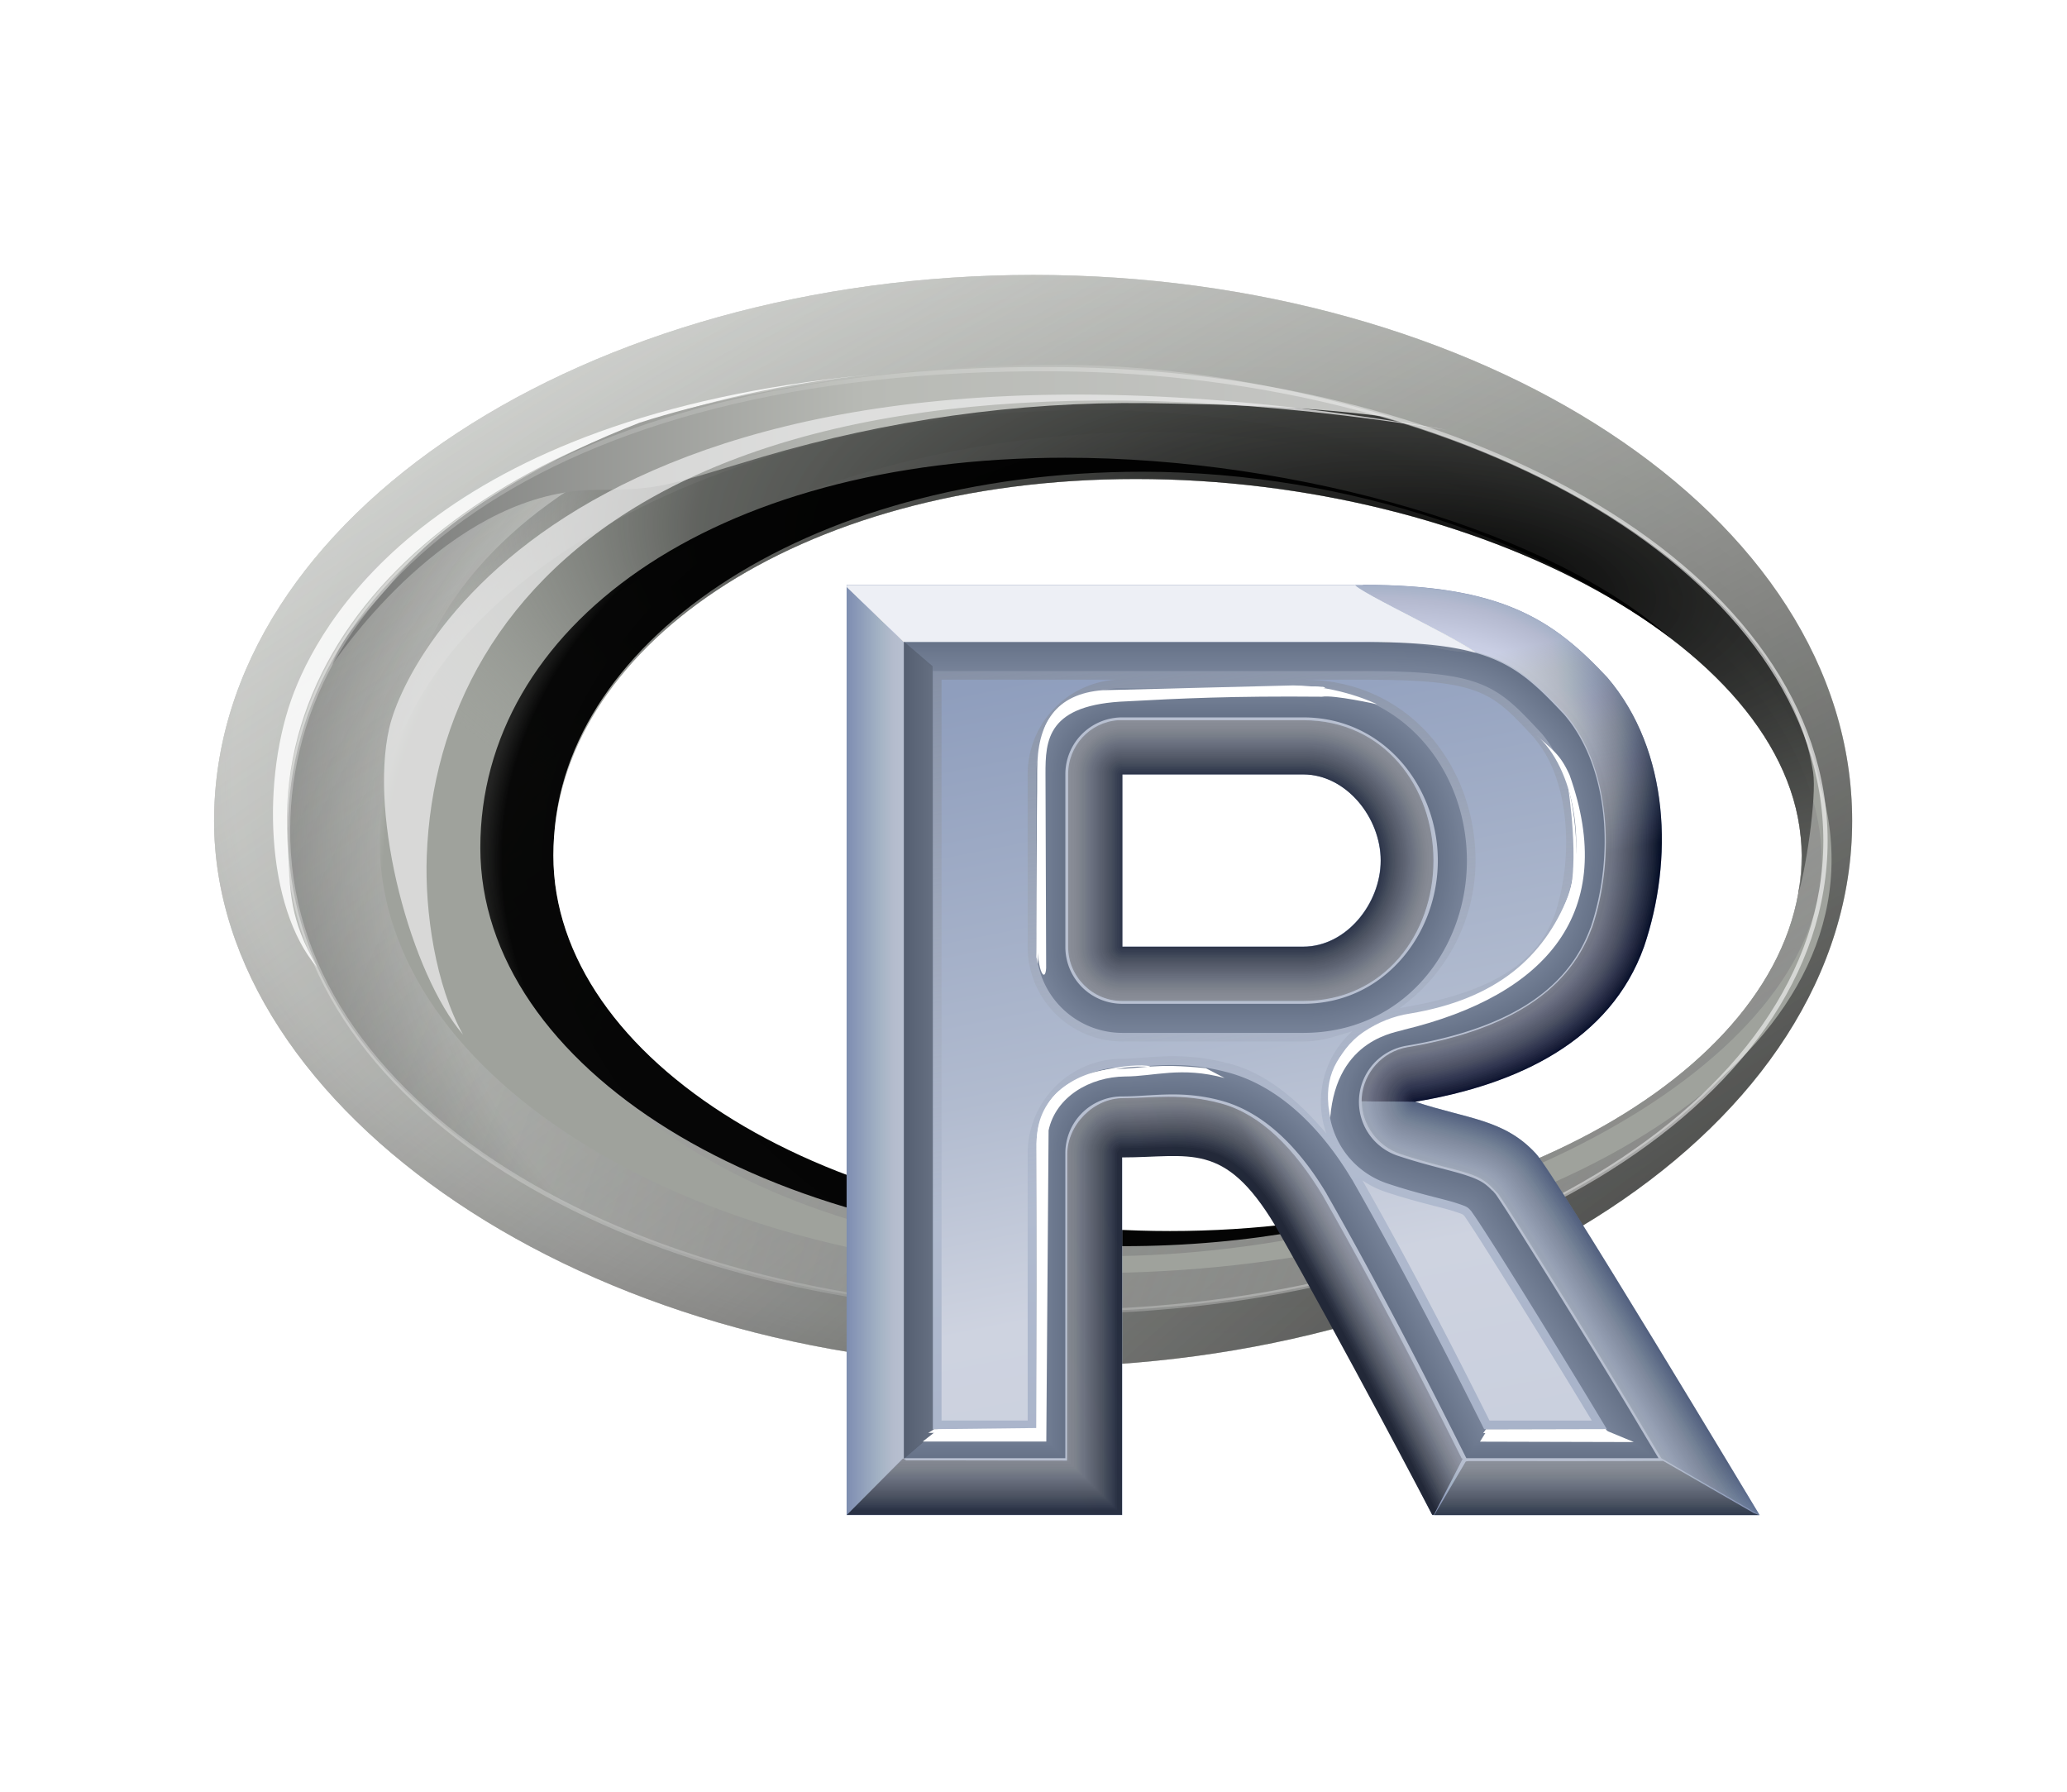 <?xml version="1.0" encoding="UTF-8" standalone="no"?>
<!-- Created with Inkscape (http://www.inkscape.org/) -->

<svg
   xmlns:dc="http://purl.org/dc/elements/1.1/"
   xmlns:cc="http://creativecommons.org/ns#"
   xmlns:rdf="http://www.w3.org/1999/02/22-rdf-syntax-ns#"
   xmlns:svg="http://www.w3.org/2000/svg"
   xmlns="http://www.w3.org/2000/svg"
   xmlns:xlink="http://www.w3.org/1999/xlink"
   xmlns:sodipodi="http://sodipodi.sourceforge.net/DTD/sodipodi-0.dtd"
   xmlns:inkscape="http://www.inkscape.org/namespaces/inkscape"
   height="520"
   width="600"
   version="1.0"
   id="svg3124"
   inkscape:version="0.48+devel r9931"
   sodipodi:docname="Rlogo.svg">
  <sodipodi:namedview
     pagecolor="#ffffff"
     bordercolor="#666666"
     borderopacity="1"
     objecttolerance="10"
     gridtolerance="10"
     guidetolerance="10"
     inkscape:pageopacity="0"
     inkscape:pageshadow="2"
     inkscape:window-width="1676"
     inkscape:window-height="1006"
     id="namedview3361"
     showgrid="false"
     inkscape:zoom="1.4327273"
     inkscape:cx="99.714464"
     inkscape:cy="275"
     inkscape:window-x="4"
     inkscape:window-y="0"
     inkscape:window-maximized="1"
     inkscape:current-layer="g6105" />
  <title
     id="title3126">Rlogo novo</title>
  <defs
     id="defs3130">
    <filter
       id="filter3901"
       color-interpolation-filters="sRGB">
      <feGaussianBlur
         stdDeviation="0.663"
         id="feGaussianBlur3133" />
    </filter>
    <filter
       id="filter4039"
       color-interpolation-filters="sRGB">
      <feGaussianBlur
         stdDeviation="0.262"
         id="feGaussianBlur3136" />
    </filter>
    <filter
       id="filter4047"
       color-interpolation-filters="sRGB">
      <feGaussianBlur
         stdDeviation="0.289"
         id="feGaussianBlur3139" />
    </filter>
    <filter
       id="filter4319"
       color-interpolation-filters="sRGB">
      <feGaussianBlur
         stdDeviation="0.502"
         id="feGaussianBlur3142" />
    </filter>
    <filter
       id="filter4627"
       color-interpolation-filters="sRGB">
      <feGaussianBlur
         stdDeviation="0.337"
         id="feGaussianBlur3145" />
    </filter>
    <filter
       id="filter4648"
       color-interpolation-filters="sRGB">
      <feGaussianBlur
         stdDeviation="0.083"
         id="feGaussianBlur3148" />
    </filter>
    <filter
       id="filter4724"
       color-interpolation-filters="sRGB">
      <feGaussianBlur
         stdDeviation="0.181"
         id="feGaussianBlur3151" />
    </filter>
    <radialGradient
       id="radialGradient6244"
       gradientUnits="userSpaceOnUse"
       cy="29.911"
       cx="388.865"
       gradientTransform="matrix(1.556,-0.008,0.005,0.914,-322.773,-6.583)"
       r="47.549">
      <stop
         stop-color="#FFF"
         stop-opacity="0"
         offset="0"
         id="stop3154" />
      <stop
         stop-color="#FFF"
         stop-opacity="0.583"
         offset="0.786"
         id="stop3156" />
      <stop
         stop-color="#867e7e"
         offset="1"
         id="stop3158" />
    </radialGradient>
    <radialGradient
       id="radialGradient6246"
       gradientUnits="userSpaceOnUse"
       cy="99.561"
       cx="318.81"
       gradientTransform="matrix(-0.996,-2.09,5.913,-2.818,79.864,995.258)"
       r="48">
      <stop
         stop-color="#000"
         offset="0"
         id="stop3161" />
      <stop
         stop-color="#9fa29c"
         stop-opacity="0"
         offset="1"
         id="stop3163" />
    </radialGradient>
    <radialGradient
       id="radialGradient6248"
       gradientUnits="userSpaceOnUse"
       cy="75.936"
       cx="331.28"
       gradientTransform="matrix(-0.848,-2.819,3.332,-1.002,381.283,1071.421)"
       r="44.629">
      <stop
         stop-color="#FFF"
         stop-opacity="0.623"
         offset="0"
         id="stop3166" />
      <stop
         stop-color="#9fa29c"
         stop-opacity="0"
         offset="1"
         id="stop3168" />
    </radialGradient>
    <radialGradient
       id="radialGradient6250"
       gradientUnits="userSpaceOnUse"
       cy="26.569"
       cx="295.852"
       gradientTransform="matrix(-0.002,-1.153,1.751,-0.002,249.891,364.141)"
       r="44.629">
      <stop
         stop-color="#000"
         stop-opacity="0"
         offset="0"
         id="stop3171" />
      <stop
         stop-color="#000"
         stop-opacity="0"
         offset="0.769"
         id="stop3173" />
      <stop
         stop-color="#000"
         stop-opacity="0.497"
         offset="1"
         id="stop3175" />
    </radialGradient>
    <linearGradient
       id="linearGradient6252"
       y2="37.66"
       gradientUnits="userSpaceOnUse"
       x2="239.514"
       y1="24.59"
       x1="330.869"
       gradientTransform="matrix(1.518,0,0,1.518,-146.936,-14.002)">
      <stop
         stop-color="#FFF"
         stop-opacity="0.921"
         offset="0"
         id="stop3178" />
      <stop
         stop-color="#FFF"
         stop-opacity="0.127"
         offset="0.667"
         id="stop3180" />
      <stop
         stop-color="#FFF"
         stop-opacity="0.368"
         offset="1"
         id="stop3182" />
    </linearGradient>
    <radialGradient
       id="radialGradient6254"
       gradientUnits="userSpaceOnUse"
       cy="26.407"
       cx="291.075"
       gradientTransform="matrix(0.027,-1.006,1.537,0.042,243.209,317.176)"
       r="41.257">
      <stop
         stop-color="#9fa29c"
         offset="0"
         id="stop3185" />
      <stop
         stop-color="#9fa29c"
         offset="0.925"
         id="stop3187" />
      <stop
         stop-color="#FFF"
         stop-opacity="0.991"
         offset="1"
         id="stop3189" />
    </radialGradient>
    <radialGradient
       id="radialGradient6256"
       gradientUnits="userSpaceOnUse"
       cy="31.328"
       cx="297.001"
       gradientTransform="matrix(0.075,-1.055,1.748,0.124,217.576,334.655)"
       r="38.707">
      <stop
         stop-color="#000"
         offset="0"
         id="stop3192" />
      <stop
         stop-color="#000"
         stop-opacity="0.957"
         offset="0.807"
         id="stop3194" />
      <stop
         stop-color="#9fa29c"
         stop-opacity="0"
         offset="1"
         id="stop3196" />
    </radialGradient>
    <radialGradient
       id="radialGradient6258"
       gradientUnits="userSpaceOnUse"
       cy="34.461"
       cx="351.246"
       gradientTransform="matrix(0.062,-0.709,1.768,0.155,212.19,250.337)"
       r="36.768">
      <stop
         stop-color="#000"
         offset="0"
         id="stop3199" />
      <stop
         stop-color="#4f514e"
         stop-opacity="0.78"
         offset="0.671"
         id="stop3201" />
      <stop
         stop-color="#9fa29c"
         stop-opacity="0"
         offset="1"
         id="stop3203" />
    </radialGradient>
    <linearGradient
       id="linearGradient6260"
       y2="30.104"
       gradientUnits="userSpaceOnUse"
       x2="320.319"
       gradientTransform="matrix(1.518,0,0,1.518,-411.211,-0.72)"
       y1="21.726"
       x1="314.029">
      <stop
         stop-color="#2e364a"
         offset="0"
         id="stop3206" />
      <stop
         stop-color="#6e81a5"
         offset="0.415"
         id="stop3208" />
      <stop
         stop-color="#aab5cc"
         offset="1"
         id="stop3210" />
    </linearGradient>
    <linearGradient
       id="linearGradient6262"
       y2="10.331"
       gradientUnits="userSpaceOnUse"
       x2="324.937"
       gradientTransform="matrix(1.518,0,0,1.518,-411.211,-0.72)"
       y1="35.762"
       x1="330.014">
      <stop
         stop-color="#5d7095"
         offset="0"
         id="stop3213" />
      <stop
         stop-color="#4a5772"
         offset="0.052"
         id="stop3215" />
      <stop
         stop-color="#121636"
         offset="0.175"
         id="stop3217" />
      <stop
         stop-color="#050e26"
         offset="0.678"
         id="stop3219" />
      <stop
         stop-color="#a6b1c8"
         offset="1"
         id="stop3221" />
    </linearGradient>
    <linearGradient
       id="linearGradient6264"
       y2="10.263"
       gradientUnits="userSpaceOnUse"
       x2="388.665"
       gradientTransform="matrix(1.518,0,0,1.518,-532.627,-0.72)"
       y1="7.797"
       x1="388.747">
      <stop
         stop-color="#7384a9"
         stop-opacity="0"
         offset="0"
         id="stop3224" />
      <stop
         stop-color="#f8fafd"
         stop-opacity="0.861"
         offset="1"
         id="stop3226" />
    </linearGradient>
    <linearGradient
       id="linearGradient6266"
       y2="35.653"
       gradientUnits="userSpaceOnUse"
       x2="350.595"
       gradientTransform="matrix(1.518,0,0,1.518,-441.565,-0.72)"
       y1="40.546"
       x1="354.568">
      <stop
         stop-color="#212735"
         offset="0"
         id="stop3229" />
      <stop
         stop-color="#6e81a5"
         offset="0.5"
         id="stop3231" />
      <stop
         stop-color="#3e4b66"
         stop-opacity="0.667"
         offset="1"
         id="stop3233" />
    </linearGradient>
    <linearGradient
       id="linearGradient6268"
       y2="53.852"
       gradientUnits="userSpaceOnUse"
       x2="339.798"
       gradientTransform="matrix(1.499,0,0,1.499,-430.899,-10.012)"
       y1="64.707"
       x1="318.879">
      <stop
         stop-color="#293144"
         offset="0"
         id="stop3236" />
      <stop
         stop-color="#222838"
         offset="0.534"
         id="stop3238" />
      <stop
         stop-color="#505b74"
         offset="0.63"
         id="stop3240" />
      <stop
         stop-color="#7e8eb0"
         offset="0.908"
         id="stop3242" />
      <stop
         stop-color="#f9fafc"
         offset="1"
         id="stop3244" />
    </linearGradient>
    <linearGradient
       id="linearGradient6270"
       y2="9.7"
       gradientUnits="userSpaceOnUse"
       x2="255.418"
       y1="54.296"
       x1="262.175"
       gradientTransform="matrix(1.518,0,0,1.518,-130.874,-12.29)">
      <stop
         stop-color="#b4bed1"
         offset="0"
         id="stop3247" />
      <stop
         stop-color="#a8b3c9"
         offset="0.25"
         id="stop3249" />
      <stop
         stop-color="#b1bbcf"
         offset="0.5"
         id="stop3251" />
      <stop
         stop-color="#c8cedd"
         stop-opacity="0.141"
         offset="1"
         id="stop3253" />
    </linearGradient>
    <linearGradient
       id="linearGradient6272"
       y2="34.415"
       gradientUnits="userSpaceOnUse"
       x2="304.624"
       gradientTransform="matrix(1.518,0,0,1.518,-426.388,-0.72)"
       y1="34.415"
       x1="302.64">
      <stop
         stop-color="#7384a9"
         stop-opacity="0"
         offset="0"
         id="stop3256" />
      <stop
         stop-color="#f8fafd"
         stop-opacity="0.861"
         offset="1"
         id="stop3258" />
    </linearGradient>
    <linearGradient
       id="linearGradient6274"
       y2="11.95"
       gradientUnits="userSpaceOnUse"
       x2="253.793"
       y1="54.296"
       x1="262.175"
       gradientTransform="matrix(1.518,0,0,1.518,-130.874,-12.29)">
      <stop
         stop-color="#c4cbdb"
         offset="0"
         id="stop3261" />
      <stop
         stop-color="#ced3e0"
         offset="0.439"
         id="stop3263" />
      <stop
         stop-color="#b1bbcf"
         offset="0.64"
         id="stop3265" />
      <stop
         stop-color="#8f9ebd"
         offset="1"
         id="stop3267" />
    </linearGradient>
    <filter
       id="filter4084"
       color-interpolation-filters="sRGB">
      <feGaussianBlur
         stdDeviation="0.446"
         id="feGaussianBlur3270" />
    </filter>
    <clipPath
       id="clipPath4298"
       clipPathUnits="userSpaceOnUse">
      <path
         d="m 283.299,-8.25 c -25.766,0 -47.568,13.874 -47.568,31.712 0,16.847 21.802,31.712 47.568,31.712 25.766,0 47.568,-13.874 47.568,-31.712 0,-17.838 -21.802,-31.712 -47.568,-31.712 z m 5.946,11.845 c 19.82,0 38.649,9.957 38.649,21.849 0,11.892 -16.847,21.802 -36.667,21.802 -19.82,0 -35.8,-9.91 -35.8,-21.802 0,-11.892 13.998,-21.849 33.818,-21.849 z"
         id="path3273"
         inkscape:connector-curvature="0"
         style="fill:#9fa29c" />
    </clipPath>
    <linearGradient
       id="linearGradient4349"
       y2="111.651"
       gradientUnits="userSpaceOnUse"
       x2="519.125"
       y1="111.651"
       x1="89.969"
       gradientTransform="matrix(1.518,0,0,1.518,-189.025,-140.553)">
      <stop
         stop-color="#747574"
         offset="0"
         id="stop3276" />
      <stop
         stop-color="#b8bab5"
         offset="0.375"
         id="stop3278" />
      <stop
         stop-color="#d0d0d0"
         offset="1"
         id="stop3280" />
    </linearGradient>
    <filter
       id="filter4375"
       color-interpolation-filters="sRGB">
      <feGaussianBlur
         stdDeviation="1.344"
         id="feGaussianBlur3283" />
    </filter>
    <radialGradient
       inkscape:collect="always"
       xlink:href="#radialGradient6244"
       id="radialGradient3341"
       gradientUnits="userSpaceOnUse"
       gradientTransform="matrix(1.556,-0.008,0.005,0.914,-310.274,-3.583)"
       cx="388.865"
       cy="29.911"
       r="47.549" />
    <radialGradient
       inkscape:collect="always"
       xlink:href="#radialGradient6246"
       id="radialGradient3343"
       gradientUnits="userSpaceOnUse"
       gradientTransform="matrix(-0.996,-2.09,5.913,-2.818,92.363,998.258)"
       cx="318.81"
       cy="99.561"
       r="48" />
    <radialGradient
       inkscape:collect="always"
       xlink:href="#radialGradient6248"
       id="radialGradient3345"
       gradientUnits="userSpaceOnUse"
       gradientTransform="matrix(-0.848,-2.819,3.332,-1.002,393.782,1074.421)"
       cx="331.28"
       cy="75.936"
       r="44.629" />
    <radialGradient
       inkscape:collect="always"
       xlink:href="#radialGradient6250"
       id="radialGradient3347"
       gradientUnits="userSpaceOnUse"
       gradientTransform="matrix(-0.002,-1.153,1.751,-0.002,262.39,367.14)"
       cx="295.852"
       cy="26.569"
       r="44.629" />
    <radialGradient
       inkscape:collect="always"
       xlink:href="#radialGradient6254"
       id="radialGradient3349"
       gradientUnits="userSpaceOnUse"
       gradientTransform="matrix(0.027,-1.006,1.537,0.042,255.708,320.176)"
       cx="291.075"
       cy="26.407"
       r="41.257" />
    <radialGradient
       inkscape:collect="always"
       xlink:href="#radialGradient6258"
       id="radialGradient3351"
       gradientUnits="userSpaceOnUse"
       gradientTransform="matrix(0.062,-0.709,1.768,0.155,224.689,253.337)"
       cx="351.246"
       cy="34.461"
       r="36.768" />
    <linearGradient
       inkscape:collect="always"
       xlink:href="#linearGradient4349"
       id="linearGradient3353"
       gradientUnits="userSpaceOnUse"
       gradientTransform="matrix(1.518,0,0,1.518,-94.169,-117.788)"
       x1="89.969"
       y1="111.651"
       x2="519.125"
       y2="111.651" />
    <radialGradient
       inkscape:collect="always"
       xlink:href="#radialGradient6256"
       id="radialGradient3355"
       gradientUnits="userSpaceOnUse"
       gradientTransform="matrix(0.075,-1.055,1.748,0.124,230.075,337.654)"
       cx="297.001"
       cy="31.328"
       r="38.707" />
    <linearGradient
       inkscape:collect="always"
       xlink:href="#linearGradient6252"
       id="linearGradient3357"
       gradientUnits="userSpaceOnUse"
       gradientTransform="matrix(1.518,0,0,1.518,-134.437,-11.002)"
       x1="330.869"
       y1="24.59"
       x2="239.514"
       y2="37.66" />
    <linearGradient
       inkscape:collect="always"
       xlink:href="#linearGradient6260"
       id="linearGradient3359"
       gradientUnits="userSpaceOnUse"
       gradientTransform="matrix(1.518,0,0,1.518,-398.712,2.28)"
       x1="314.029"
       y1="21.726"
       x2="320.319"
       y2="30.104" />
    <linearGradient
       inkscape:collect="always"
       xlink:href="#linearGradient6262"
       id="linearGradient3361"
       gradientUnits="userSpaceOnUse"
       gradientTransform="matrix(1.518,0,0,1.518,-398.712,2.28)"
       x1="330.014"
       y1="35.762"
       x2="324.937"
       y2="10.331" />
    <linearGradient
       inkscape:collect="always"
       xlink:href="#linearGradient6264"
       id="linearGradient3363"
       gradientUnits="userSpaceOnUse"
       gradientTransform="matrix(1.518,0,0,1.518,-520.128,2.28)"
       x1="388.747"
       y1="7.797"
       x2="388.665"
       y2="10.263" />
    <linearGradient
       inkscape:collect="always"
       xlink:href="#linearGradient6266"
       id="linearGradient3365"
       gradientUnits="userSpaceOnUse"
       gradientTransform="matrix(1.518,0,0,1.518,-429.066,2.28)"
       x1="354.568"
       y1="40.546"
       x2="350.595"
       y2="35.653" />
    <linearGradient
       inkscape:collect="always"
       xlink:href="#linearGradient6268"
       id="linearGradient3367"
       gradientUnits="userSpaceOnUse"
       gradientTransform="matrix(1.499,0,0,1.499,-418.4,-7.013)"
       x1="318.879"
       y1="64.707"
       x2="339.798"
       y2="53.852" />
    <linearGradient
       inkscape:collect="always"
       xlink:href="#linearGradient6270"
       id="linearGradient3369"
       gradientUnits="userSpaceOnUse"
       gradientTransform="matrix(1.518,0,0,1.518,-118.375,-9.29)"
       x1="262.175"
       y1="54.296"
       x2="255.418"
       y2="9.7" />
    <linearGradient
       inkscape:collect="always"
       xlink:href="#linearGradient6272"
       id="linearGradient3371"
       gradientUnits="userSpaceOnUse"
       gradientTransform="matrix(1.518,0,0,1.518,-413.889,2.28)"
       x1="302.64"
       y1="34.415"
       x2="304.624"
       y2="34.415" />
    <linearGradient
       inkscape:collect="always"
       xlink:href="#linearGradient6274"
       id="linearGradient3373"
       gradientUnits="userSpaceOnUse"
       gradientTransform="matrix(1.518,0,0,1.518,-118.375,-9.29)"
       x1="262.175"
       y1="54.296"
       x2="253.793"
       y2="11.95" />
  </defs>
  <g
     id="g6105"
     transform="matrix(5,0,0,5,123.375,-2325.271)">
    <g
       id="g3264"
       transform="translate(-12.499,3)">
      <g
         clip-path="url(#clipPath4298)"
         id="g3892"
         transform="translate(-235.478,486.263)">
        <path
           inkscape:connector-curvature="0"
           d="m 283.28,-8.263 c -25.756,0 -47.549,13.869 -47.549,31.7 0,16.84 21.793,31.7 47.549,31.7 25.756,0 47.549,-13.869 47.549,-31.7 0,-17.831 -21.793,-31.7 -47.549,-31.7 z m 5.944,11.887 c 19.812,0 38.634,9.906 38.634,21.793 0,11.887 -16.84,21.793 -36.653,21.793 -19.812,0 -35.662,-9.906 -35.662,-21.793 0,-11.887 13.869,-21.793 33.681,-21.793 z"
           id="path2997"
           style="fill:#9fa29c" />
        <path
           inkscape:connector-curvature="0"
           style="fill:url(#radialGradient3341)"
           id="path3042"
           d="m 283.28,-8.263 c -25.756,0 -47.549,13.869 -47.549,31.7 0,16.84 21.793,31.7 47.549,31.7 25.756,0 47.549,-13.869 47.549,-31.7 0,-17.831 -21.793,-31.7 -47.549,-31.7 z m 5.944,11.887 c 19.812,0 38.634,9.906 38.634,21.793 0,11.887 -16.84,21.793 -36.653,21.793 -19.812,0 -35.662,-9.906 -35.662,-21.793 0,-11.887 13.869,-21.793 33.681,-21.793 z" />
        <path
           inkscape:connector-curvature="0"
           style="fill:url(#radialGradient3343)"
           id="path3007"
           d="m 283.28,-8.263 c -25.756,0 -47.549,13.869 -47.549,31.7 0,16.84 21.793,31.7 47.549,31.7 25.756,0 47.549,-13.869 47.549,-31.7 0,-17.831 -21.793,-31.7 -47.549,-31.7 z m 5.944,11.887 c 19.812,0 38.634,9.906 38.634,21.793 0,11.887 -16.84,21.793 -36.653,21.793 -19.812,0 -35.662,-9.906 -35.662,-21.793 0,-11.887 13.869,-21.793 33.681,-21.793 z" />
        <path
           inkscape:connector-curvature="0"
           id="path3025"
           d="m 284.656,-2.781 c -30.309,-0.221 -45.034,12.88 -44.625,27.375 0.446,15.798 20.456,27.344 44.625,27.344 24.169,-5.2e-5 44.625,-11.952 44.625,-27.344 0,-15.391 -20.457,-27.199 -44.625,-27.375 z m 4.562,6.406 c 19.812,0 38.625,9.894 38.625,21.781 0,11.887 -16.813,21.812 -36.625,21.812 -19.812,0 -35.688,-9.925 -35.688,-21.812 0,-11.887 13.875,-21.781 33.688,-21.781 z"
           style="fill:url(#radialGradient3345)" />
        <path
           inkscape:connector-curvature="0"
           style="fill:url(#radialGradient3347)"
           d="m 284.656,-2.781 c -30.309,-0.221 -45.034,12.88 -44.625,27.375 0.446,15.798 20.456,27.344 44.625,27.344 24.169,-5.2e-5 44.625,-11.952 44.625,-27.344 0,-15.391 -20.457,-27.199 -44.625,-27.375 z m 4.562,6.406 c 19.812,0 38.625,9.894 38.625,21.781 0,11.887 -16.813,21.812 -36.625,21.812 -19.812,0 -35.688,-9.925 -35.688,-21.812 0,-11.887 13.875,-21.781 33.688,-21.781 z"
           id="path3841" />
        <path
           inkscape:connector-curvature="0"
           id="path3871"
           d="m 286.625,-0.406 c -22.786,0 -41.281,11.199 -41.281,25.031 0,13.832 18.496,25.062 41.281,25.062 22.786,0 43.009,-10.175 43.009,-24.007 0,-13.832 -20.223,-26.086 -43.009,-26.086 z m 4.783,1.299 C 311.215,1.349 329.06,13.846 329.06,25.733 c 0,11.887 -20.04,22.287 -39.841,22.943 -20.098,0.666 -36.685,-9.538 -37.691,-23.816 -0.998,-14.175 19.586,-24.435 39.881,-23.967 z"
           style="color:#bebebe;fill:url(#radialGradient3349);fill-rule:nonzero;stroke:none;stroke-width:0.25;marker:none;visibility:visible;display:inline;overflow:visible;filter:url(#filter3901);enable-background:accumulate" />
        <path
           inkscape:connector-curvature="0"
           id="path3988"
           d="m 274.762,-2.544 c -25.466,2.135 -32.512,13.688 -34.38,18.487 -1.94,4.984 -1.657,12.507 1.323,15.991 -1.599,-2.876 -1.554,-4.157 -1.724,-7.384 -0.779,-14.833 14.812,-25.44 34.781,-27.094 z"
           style="color:#bebebe;fill:#ffffff;fill-opacity:0.83;fill-rule:nonzero;stroke:none;stroke-width:0.25;marker:none;visibility:visible;display:inline;overflow:visible;filter:url(#filter4039);enable-background:accumulate" />
        <path
           inkscape:connector-curvature="0"
           id="path4051"
           d="M 287.594,-2.582 C 261.176,-3.643 246.16,7.699 246.625,20.625 c 0.248,6.906 5.939,13.091 15.219,17.125 -3.979,-3.525 -6.312,-7.793 -6.312,-12.344 0,-11.887 13.875,-21.781 33.688,-21.781 16.167,0 31.658,6.595 36.811,15.48 1.055,1.819 2.516,5.413 1.606,8.756 0.486,-1.355 1.144,-5.822 0.927,-7.237 C 326.802,9.15 309.409,-1.705 287.594,-2.582 z"
           style="color:#bebebe;fill:url(#radialGradient3351);fill-rule:nonzero;stroke:none;stroke-width:0.183;marker:none;visibility:visible;overflow:visible;enable-background:accumulate" />
        <path
           inkscape:connector-curvature="0"
           transform="matrix(0.132,0,0,0.132,235.712,-8.728)"
           id="path4320"
           d="M 375.188,43.156 C 318.318,42.601 242.597,50.735 187.196,68.629 151.376,82.466 104.095,107.062 79.702,137.221 70.049,149.205 57.164,160.681 51.969,175.188 c 8.829,-12.643 55.393,-76.67 116.15,-77.039 29.565,-0.18 29.615,-1.604 73.346,-14.578 54.637,-16.116 111.968,-24.295 168.756,-23.578 36.43,0.563 72.818,1.481 108.905,6.476 C 472.505,52.4 423.848,43.576 375.188,43.156 z"
           style="color:#bebebe;fill:url(#linearGradient3353);fill-rule:nonzero;stroke:none;stroke-width:0.183;marker:none;visibility:visible;overflow:visible;filter:url(#filter4375);enable-background:accumulate" />
        <path
           inkscape:connector-curvature="0"
           id="path3949"
           d="m 285.143,2.359 c -20.623,0 -33.956,9.865 -33.956,22.641 0,12.776 16.721,23.125 37.344,23.125 7.248,0 13.991,-1.286 19.719,-3.5 -5.129,1.644 -10.936,2.594 -17.031,2.594 -19.812,0 -35.775,-10.101 -35.775,-21.988 0,-11.887 14.359,-22.058 34.172,-22.058 12.171,0 23.564,4.188 30.854,9.827 C 313.574,6.668 298.677,2.359 285.143,2.359 z"
           style="color:#bebebe;fill:url(#radialGradient3355);fill-rule:nonzero;stroke:none;stroke-width:0.25;marker:none;visibility:visible;display:inline;overflow:visible;filter:url(#filter4047);enable-background:accumulate" />
        <path
           inkscape:connector-curvature="0"
           style="color:#bebebe;fill:#eaeaea;fill-opacity:0.756;fill-rule:nonzero;stroke:none;stroke-width:0.25;marker:none;visibility:visible;overflow:visible;filter:url(#filter4084);enable-background:accumulate"
           d="m 307.324,0.75 c -49.287,-8.679 -60.352,12.63 -61.423,17.297 -1.196,5.213 1.302,14.316 4.282,17.8 -1.599,-2.876 -2.224,-7.136 -2.106,-10.366 0.582,-15.972 15.367,-31.746 59.247,-24.731 z"
           id="path3294" />
        <path
           inkscape:connector-curvature="0"
           id="path3051"
           d="m 284.656,-2.906 c -15.173,-0.111 -26.459,3.109 -33.906,8.188 -7.447,5.079 -11.05,12.021 -10.844,19.312 0.224,7.951 5.365,14.843 13.469,19.719 8.104,4.876 19.177,7.75 31.281,7.75 12.105,-2.6e-5 23.278,-2.98 31.438,-7.906 8.159,-4.927 13.312,-11.811 13.312,-19.562 0,-7.751 -5.153,-14.588 -13.312,-19.5 -8.159,-4.912 -19.333,-7.912 -31.438,-8 z m 0,0.25 c 12.064,0.088 23.201,3.085 31.312,7.969 8.111,4.883 13.188,11.641 13.188,19.281 0,7.64 -5.076,14.446 -13.188,19.344 -8.111,4.897 -19.249,7.875 -31.312,7.875 -12.065,2.6e-5 -23.101,-2.872 -31.156,-7.719 -8.055,-4.846 -13.122,-11.653 -13.344,-19.5 -0.203,-7.204 3.36,-14.054 10.75,-19.094 7.39,-5.04 18.614,-8.267 33.75,-8.156 z"
           style="color:#000000;fill:url(#linearGradient3357);filter:url(#filter4724);enable-background:accumulate" />
      </g>
      <g
         id="g6026"
         transform="translate(0,478)">
        <path
           inkscape:connector-curvature="0"
           style="fill:#7e8eb0"
           id="path5888"
           d="m 36.974,17.999 0,54 16,0 c 0,0 0,-13 0,-21 4,0 6,-1 9,4 4,7 9,17 9,17 l 19,0 c 0,0 -12,-20 -13,-21 -1.844,-2 -4,-2 -7,-3 6,-1 11.355,-3.56 13.3,-9 1.7,-5 1.5,-11.36 -2.144,-15.625 -3.156,-3.375 -6.156,-5.375 -14.156,-5.375 l -30,0 z m 16,11 10.5,0 c 2.49,0 4.5,2.5 4.5,5 0,2.5 -2,5 -4.5,5 l -10.5,0 0,-10 z" />
        <path
           inkscape:connector-curvature="0"
           id="path5890"
           d="m 52.735,25.858 c -1.651,0.119 -2.91,1.494 -2.899,3.149 l 0,10 c -0.006,1.736 1.413,3.156 3.149,3.149 l 10.5,0 c 4.7,0 7.558,-3.889 7.558,-8.149 0,-4.269 -2.859,-8.149 -7.558,-8.149 l -10.5,0 c -0.083,-0.003 -0.167,-0.003 -0.25,0 z m 0.25,3.149 10.5,0 c 2.49,0 4.5,2.5 4.5,5 0,2.5 -2,5 -4.5,5 l -10.5,0 z"
           style="fill:url(#linearGradient3359)" />
        <path
           inkscape:connector-curvature="0"
           style="fill:url(#linearGradient3361)"
           d="m 70.018,48.019 c -0.011,-0.004 -0.022,-0.007 -0.033,-0.011 6,-1 11.336,-3.56 13.281,-9 1.7,-5 1.519,-11.36 -2.125,-15.625 -3.156,-3.375 -6.156,-5.375 -14.156,-5.375 l -30,0 0,0 0,0.125 3.312,3.188 0,0 0,0 26.688,-0.029 c 7.362,-0.008 8.865,1.152 11.685,4.16 2.613,3.059 2.968,8.316 1.59,12.431 -0.007,0.021 -0.024,0.042 -0.031,0.062 -1.431,3.903 -5.327,5.999 -10.708,6.896 -1.431,0.249 -2.528,1.462 -2.641,2.91 -0.006,0.077 -0.009,0.154 -0.009,0.231"
           id="path5892" />
        <path
           inkscape:connector-curvature="0"
           id="path5894"
           d="m 40.297,21.32 0,0 26.688,0 c 4.546,0 3.615,0.491 6.531,0.628 -1.451,-1.107 -9.065,-4.562 -6.531,-3.94 l -30,0 0,0 0,0.125"
           style="color:#000000;fill:url(#linearGradient3363);fill-rule:nonzero;stroke-width:1;stroke-linecap:butt;stroke-linejoin:miter;stroke-miterlimit:4;stroke-opacity:1;stroke-dasharray:none;stroke-dashoffset:0;marker:none;visibility:visible;display:inline;overflow:visible;enable-background:accumulate" />
        <path
           inkscape:connector-curvature="0"
           style="fill:#303a4e"
           d="m 84.379,68.852 c -3.705,0.019 -7.594,0.008 -11.299,0.008 l -0.16,0.024 -1.829,3.111 18.849,0 -0.314,-0.124 z"
           id="path5896" />
        <path
           inkscape:connector-curvature="0"
           style="fill:url(#linearGradient3365)"
           d="m 66.88,47.982 c -8e-4,1.37 0.932,2.611 2.234,3.055 1.725,0.575 3.077,0.843 3.938,1.125 0.86,0.282 1.169,0.567 1.656,1.096 0.021,0.021 0.041,0.042 0.062,0.062 -0.107,-0.151 -0.295,-0.295 0.031,0.031 0.107,0.152 0.248,0.369 0.438,0.656 0.399,0.606 0.937,1.473 1.562,2.469 1.251,1.992 2.848,4.569 4.406,7.125 1.571,2.577 1.921,3.202 3.062,5.094 l 5.715,3.312 0,0 c -0.042,-0.069 -12.002,-20.002 -13,-21 -1.837,-1.993 -3.984,-2 -6.967,-2.989"
           id="path5898" />
        <path
           inkscape:connector-curvature="0"
           id="path5900"
           d="m 241.531,6.531 0,53.812 15.812,0 0,-20.906 a 0.1,0.1 0 0 1 0,-0.031 0.1,0.1 0 0 1 0,-0.031 0.1,0.1 0 0 1 0.031,0 0.1,0.1 0 0 1 0,-0.031 0.1,0.1 0 0 1 0.031,0 0.1,0.1 0 0 1 0.031,0 c 1.992,0 3.503,-0.258 4.906,0.125 1.404,0.383 2.681,1.395 4.188,3.906 3.981,6.967 8.916,16.864 8.969,16.969 l 18.75,0 c -0.09,-0.15 -2.955,-4.923 -6.031,-9.969 -1.562,-2.562 -3.141,-5.173 -4.406,-7.188 -0.633,-1.007 -1.202,-1.859 -1.625,-2.5 -0.212,-0.321 -0.39,-0.581 -0.531,-0.781 -0.142,-0.2 -0.231,-0.356 -0.281,-0.406 -0.909,-0.986 -1.895,-1.472 -3.031,-1.844 -1.136,-0.372 -2.431,-0.623 -3.938,-1.125 a 0.1,0.1 0 0 1 -0.031,0 0.1,0.1 0 0 1 0,-0.031 0.1,0.1 0 0 1 -0.031,0 0.1,0.1 0 0 1 0,-0.031 0.1,0.1 0 0 1 0,-0.031 0.1,0.1 0 0 1 0,-0.031 0.1,0.1 0 0 1 0,-0.031 0.1,0.1 0 0 1 0.031,0 0.1,0.1 0 0 1 0,-0.031 0.1,0.1 0 0 1 0.031,0 c 5.982,-0.997 11.29,-3.543 13.219,-8.938 1.691,-4.973 1.519,-11.302 -2.094,-15.531 -3.148,-3.366 -6.11,-5.344 -14.094,-5.344 l -29.906,0 z m 15.844,10.812 a 0.1,0.1 0 0 1 0.031,0 0.1,0.1 0 0 1 0.031,0 l 10.5,0 c 2.557,0 4.594,2.54 4.594,5.094 0,2.553 -2.027,5.094 -4.594,5.094 l -10.5,0 a 0.1,0.1 0 0 1 -0.031,0 0.1,0.1 0 0 1 -0.031,0 0.1,0.1 0 0 1 0,-0.031 0.1,0.1 0 0 1 -0.031,0 0.1,0.1 0 0 1 0,-0.031 0.1,0.1 0 0 1 0,-0.031 l 0,-10 a 0.1,0.1 0 0 1 0,-0.031 0.1,0.1 0 0 1 0,-0.031 0.1,0.1 0 0 1 0.031,0 0.1,0.1 0 0 1 0,-0.031 z"
           style="fill:#ffffff;fill-opacity:0.02"
           transform="translate(-204.453,11.57)" />
        <path
           inkscape:connector-curvature="0"
           id="path5902"
           d="m 241.625,6.625 0,53.625 15.625,0 0,-20.812 a 0.2,0.2 0 0 1 0,-0.031 0.2,0.2 0 0 1 0,-0.031 0.2,0.2 0 0 1 0.031,-0.062 0.2,0.2 0 0 1 0.031,-0.031 0.2,0.2 0 0 1 0.062,-0.031 0.2,0.2 0 0 1 0.062,0 c 1.983,0 3.505,-0.266 4.938,0.125 1.432,0.391 2.706,1.447 4.219,3.969 a 0.2,0.2 0 0 1 0.031,0 c 3.971,6.949 8.854,16.739 8.938,16.906 l 18.562,0 c -0.157,-0.261 -2.929,-4.859 -5.969,-9.844 -1.562,-2.562 -3.173,-5.142 -4.438,-7.156 -0.632,-1.007 -1.171,-1.86 -1.594,-2.5 -0.211,-0.32 -0.391,-0.583 -0.531,-0.781 -0.141,-0.198 -0.274,-0.336 -0.312,-0.375 a 0.2,0.2 0 0 1 0,-0.031 c -0.896,-0.971 -1.841,-1.443 -2.969,-1.812 -1.127,-0.369 -2.424,-0.62 -3.938,-1.125 a 0.2,0.2 0 0 1 -0.031,0 0.2,0.2 0 0 1 -0.031,-0.031 0.2,0.2 0 0 1 -0.031,-0.031 0.2,0.2 0 0 1 -0.031,-0.062 0.2,0.2 0 0 1 0,-0.062 0.2,0.2 0 0 1 0,-0.062 0.2,0.2 0 0 1 0.031,-0.062 0.2,0.2 0 0 1 0.031,-0.031 0.2,0.2 0 0 1 0.031,-0.031 0.2,0.2 0 0 1 0.062,0 c 5.964,-0.994 11.212,-3.525 13.125,-8.875 1.682,-4.947 1.489,-11.245 -2.094,-15.438 -3.14,-3.358 -6.033,-5.312 -14,-5.312 l -29.812,0 z m 15.719,10.625 a 0.2,0.2 0 0 1 0.031,0 0.2,0.2 0 0 1 0.062,0 l 10.5,0 c 2.624,0 4.688,2.58 4.688,5.188 0,2.607 -2.054,5.188 -4.688,5.188 l -10.5,0 a 0.2,0.2 0 0 1 -0.031,0 0.2,0.2 0 0 1 -0.031,0 0.2,0.2 0 0 1 -0.062,-0.031 0.2,0.2 0 0 1 -0.031,-0.031 0.2,0.2 0 0 1 -0.031,-0.062 0.2,0.2 0 0 1 0,-0.062 l 0,-10 a 0.2,0.2 0 0 1 0,-0.031 0.2,0.2 0 0 1 0,-0.031 0.2,0.2 0 0 1 0.031,-0.062 0.2,0.2 0 0 1 0.031,-0.031 0.2,0.2 0 0 1 0.031,-0.031 z"
           style="fill:#ffffff;fill-opacity:0.02"
           transform="translate(-204.453,11.57)" />
        <path
           inkscape:connector-curvature="0"
           id="path5904"
           d="m 40.31,21.303 0,47.426 1.667,-1.439 -0.008,-44.564"
           style="fill:#000000" />
        <path
           inkscape:connector-curvature="0"
           style="fill:url(#linearGradient3367)"
           d="m 71.066,71.985 1.683,-3.273 -0.062,0 c -0.887,-1.765 -4.394,-8.825 -7.995,-15.128 -0.01,-0.021 -0.02,-0.041 -0.031,-0.062 -1.695,-2.826 -3.651,-4.79 -5.945,-5.416 -2.293,-0.626 -3.976,-0.31 -5.679,-0.31 -1.715,-0.006 -3.257,1.547 -3.251,3.262 l -0.014,17.776 -9.341,-0.016 -0.182,-0.108 -3.258,3.273 0.168,4.88e-4 15.804,0 0,-20.747 c 3.951,0 5.926,-0.988 8.89,3.952 3.951,6.916 9.12,16.795 9.12,16.795 l 0.092,0 z"
           id="path5906" />
        <path
           inkscape:connector-curvature="0"
           id="path5908"
           d="m 241.75,6.75 0,53.375 15.375,0 0,-20.688 a 0.3,0.3 0 0 1 0.062,-0.156 0.3,0.3 0 0 1 0.156,-0.125 0.3,0.3 0 0 1 0.094,-0.031 c 1.975,0 3.508,-0.242 4.969,0.156 1.461,0.398 2.762,1.467 4.281,4 3.944,6.902 8.783,16.534 8.938,16.844 l 18.281,0 c -0.258,-0.431 -2.864,-4.769 -5.844,-9.656 -1.562,-2.562 -3.173,-5.143 -4.438,-7.156 C 282.993,42.306 282.453,41.42 282.031,40.781 281.82,40.462 281.64,40.197 281.5,40 c -0.14,-0.197 -0.254,-0.317 -0.281,-0.344 -0.882,-0.957 -1.819,-1.446 -2.938,-1.812 -1.119,-0.367 -2.417,-0.618 -3.938,-1.125 a 0.3,0.3 0 0 1 -0.219,-0.281 0.3,0.3 0 0 1 0.25,-0.281 c 5.947,-0.991 11.166,-3.508 13.062,-8.812 1.67,-4.913 1.473,-11.156 -2.062,-15.312 C 282.243,8.682 279.387,6.75 271.438,6.75 l -29.688,0 z m 15.656,10.375 a 0.3,0.3 0 0 1 0.031,0 l 10.5,0 c 2.691,0 4.812,2.652 4.812,5.312 0,2.66 -2.112,5.312 -4.812,5.312 l -10.5,0 a 0.3,0.3 0 0 1 -0.156,-0.062 0.3,0.3 0 0 1 -0.125,-0.156 0.3,0.3 0 0 1 -0.031,-0.094 l 0,-10 a 0.3,0.3 0 0 1 0.062,-0.156 0.3,0.3 0 0 1 0.156,-0.125 0.3,0.3 0 0 1 0.062,-0.031 z"
           style="fill:#ffffff;fill-opacity:0.02"
           transform="translate(-204.453,11.57)" />
        <path
           inkscape:connector-curvature="0"
           id="path5910"
           d="m 241.844,6.844 0,53.188 15.188,0 0,-20.594 a 0.4,0.4 0 0 1 0.406,-0.406 c 1.967,0 3.479,-0.25 4.969,0.156 1.49,0.406 2.849,1.488 4.375,4.031 a 0.4,0.4 0 0 1 0,0.031 c 3.934,6.884 8.69,16.412 8.875,16.781 l 18.062,0 c -0.337,-0.561 -2.818,-4.692 -5.75,-9.5 -1.562,-2.562 -3.142,-5.175 -4.406,-7.188 -0.632,-1.006 -1.204,-1.862 -1.625,-2.5 -0.21,-0.319 -0.362,-0.586 -0.5,-0.781 -0.138,-0.195 -0.266,-0.328 -0.281,-0.344 -0.869,-0.943 -1.796,-1.418 -2.906,-1.781 -1.11,-0.364 -2.41,-0.616 -3.938,-1.125 a 0.4,0.4 0 0 1 0.062,-0.781 c 5.929,-0.988 11.088,-3.46 12.969,-8.719 1.659,-4.881 1.462,-11.098 -2.031,-15.219 -0.011,-0.011 -0.021,-0.02 -0.031,-0.031 -3.111,-3.319 -5.937,-5.219 -13.844,-5.219 l -29.594,0 z m 15.531,10.188 a 0.4,0.4 0 0 1 0.062,0 l 10.5,0 c 2.758,0 4.906,2.692 4.906,5.406 0,2.713 -2.14,5.406 -4.906,5.406 l -10.5,0 a 0.4,0.4 0 0 1 -0.406,-0.406 l 0,-10 a 0.4,0.4 0 0 1 0.344,-0.406 z"
           style="fill:#ffffff;fill-opacity:0.02"
           transform="translate(-204.453,11.57)" />
        <path
           inkscape:connector-curvature="0"
           id="path5912"
           d="m 241.938,6.938 0,53 15,0 0,-20.5 a 0.5,0.5 0 0 1 0.5,-0.5 c 1.958,0 3.482,-0.258 5,0.156 1.518,0.414 2.905,1.539 4.438,4.094 3.915,6.851 8.609,16.282 8.844,16.75 l 17.812,0 c -0.4,-0.666 -2.766,-4.635 -5.656,-9.375 -1.562,-2.562 -3.143,-5.144 -4.406,-7.156 -0.632,-1.006 -1.174,-1.863 -1.594,-2.5 -0.21,-0.318 -0.394,-0.587 -0.531,-0.781 -0.137,-0.194 -0.246,-0.34 -0.25,-0.344 a 0.5,0.5 0 0 1 -0.031,0 c -0.856,-0.929 -1.742,-1.389 -2.844,-1.75 -1.101,-0.361 -2.403,-0.614 -3.938,-1.125 a 0.5,0.5 0 0 1 0.062,-0.969 c 5.911,-0.985 11.042,-3.442 12.906,-8.656 1.652,-4.86 1.443,-11.04 -2.031,-15.125 C 282.103,8.825 279.354,6.938 271.438,6.938 l -29.5,0 z m 15.406,10 a 0.5,0.5 0 0 1 0.094,0 l 10.5,0 c 2.825,0 5,2.732 5,5.5 0,2.767 -2.167,5.5 -5,5.5 l -10.5,0 a 0.5,0.5 0 0 1 -0.5,-0.5 l 0,-10 a 0.5,0.5 0 0 1 0.406,-0.5 z"
           style="fill:#ffffff;fill-opacity:0.02"
           transform="translate(-204.453,11.57)" />
        <path
           inkscape:connector-curvature="0"
           id="path5914"
           d="m 242.031,7.031 0,52.812 14.812,0 0,-20.406 a 0.6,0.6 0 0 1 0.594,-0.594 c 1.95,0 3.484,-0.297 5.031,0.125 1.547,0.422 2.929,1.591 4.469,4.156 a 0.6,0.6 0 0 1 0.031,0 c 3.909,6.841 8.59,16.212 8.844,16.719 l 17.562,0 c -0.471,-0.784 -2.72,-4.558 -5.562,-9.219 -1.562,-2.561 -3.175,-5.145 -4.438,-7.156 -0.631,-1.006 -1.174,-1.864 -1.594,-2.5 -0.21,-0.318 -0.395,-0.589 -0.531,-0.781 -0.136,-0.192 -0.258,-0.321 -0.25,-0.312 a 0.6,0.6 0 0 1 0,-0.031 C 280.157,38.929 279.28,38.483 278.188,38.125 277.095,37.767 275.791,37.514 274.25,37 a 0.6,0.6 0 0 1 0.094,-1.156 c 5.893,-0.982 10.965,-3.425 12.812,-8.594 1.641,-4.828 1.432,-10.982 -2,-15.031 -0.011,-0.011 -0.021,-0.02 -0.031,-0.031 -3.094,-3.301 -5.815,-5.156 -13.688,-5.156 l -29.406,0 z m 15.25,9.812 a 0.6,0.6 0 0 1 0.156,0 l 10.5,0 c 2.892,0 5.094,2.772 5.094,5.594 0,2.82 -2.194,5.594 -5.094,5.594 l -10.5,0 a 0.6,0.6 0 0 1 -0.594,-0.594 l 0,-10 a 0.6,0.6 0 0 1 0.438,-0.594 z"
           style="fill:#ffffff;fill-opacity:0.02"
           transform="translate(-204.453,11.57)" />
        <path
           inkscape:connector-curvature="0"
           id="path5916"
           d="m 242.125,7.125 0,52.625 14.625,0 0,-20.312 a 0.7,0.7 0 0 1 0.688,-0.688 c 1.942,0 3.487,-0.305 5.062,0.125 1.576,0.43 2.985,1.611 4.531,4.188 a 0.7,0.7 0 0 1 0,0.031 c 3.89,6.808 8.542,16.053 8.844,16.656 l 17.312,0 c -0.538,-0.895 -2.675,-4.481 -5.469,-9.062 -1.562,-2.561 -3.144,-5.177 -4.406,-7.188 -0.631,-1.005 -1.206,-1.865 -1.625,-2.5 -0.209,-0.317 -0.365,-0.559 -0.5,-0.75 -0.135,-0.191 -0.27,-0.332 -0.25,-0.312 a 0.7,0.7 0 0 1 0,-0.031 c -0.83,-0.9 -1.697,-1.332 -2.781,-1.688 -1.084,-0.355 -2.39,-0.609 -3.938,-1.125 A 0.7,0.7 0 0 1 274.312,35.75 c 5.865,-0.977 10.91,-3.426 12.75,-8.531 0.003,-0.009 -0.003,-0.022 0,-0.031 1.627,-4.81 1.421,-10.902 -2,-14.906 C 281.97,8.978 279.307,7.125 271.438,7.125 l -29.312,0 z m 15.125,9.625 a 0.7,0.7 0 0 1 0.188,0 l 10.5,0 c 2.959,0 5.188,2.812 5.188,5.688 0,2.873 -2.221,5.688 -5.188,5.688 l -10.5,0 A 0.7,0.7 0 0 1 256.75,27.438 l 0,-10 a 0.7,0.7 0 0 1 0.5,-0.688 z"
           style="fill:#ffffff;fill-opacity:0.02"
           transform="translate(-204.453,11.57)" />
        <path
           inkscape:connector-curvature="0"
           id="path5918"
           d="m 242.25,7.25 0,52.375 14.375,0 0,-20.188 a 0.8,0.8 0 0 1 0.812,-0.812 c 1.933,0 3.489,-0.281 5.094,0.156 1.605,0.438 3.041,1.663 4.594,4.25 3.91,6.842 8.518,16.068 8.781,16.594 l 17.094,0 c -0.6,-1 -2.63,-4.404 -5.375,-8.906 -1.562,-2.561 -3.144,-5.146 -4.406,-7.156 -0.631,-1.005 -1.176,-1.866 -1.594,-2.5 -0.209,-0.317 -0.397,-0.561 -0.531,-0.75 C 280.96,40.123 280.843,39.968 280.875,40 a 0.8,0.8 0 0 1 -0.031,-0.031 c -0.817,-0.886 -1.643,-1.304 -2.719,-1.656 -1.076,-0.352 -2.383,-0.607 -3.938,-1.125 a 0.8,0.8 0 0 1 0.125,-1.531 c 5.847,-0.975 10.833,-3.409 12.656,-8.469 0.003,-0.009 -0.003,-0.022 0,-0.031 C 288.586,22.373 288.391,16.312 285,12.344 281.909,9.038 279.304,7.25 271.438,7.25 l -29.188,0 z m 15.125,9.375 a 0.8,0.8 0 0 1 0.062,0 l 10.5,0 c 3.025,0 5.312,2.884 5.312,5.812 0,2.927 -2.279,5.812 -5.312,5.812 l -10.5,0 a 0.8,0.8 0 0 1 -0.812,-0.812 l 0,-10 a 0.8,0.8 0 0 1 0.75,-0.812 z"
           style="fill:#ffffff;fill-opacity:0.02"
           transform="translate(-204.453,11.57)" />
        <path
           inkscape:connector-curvature="0"
           id="path5920"
           d="m 242.344,7.344 0,52.188 14.188,0 0,-20.094 a 0.9,0.9 0 0 1 0.906,-0.906 c 1.925,0 3.492,-0.289 5.125,0.156 1.633,0.445 3.097,1.683 4.656,4.281 a 0.9,0.9 0 0 1 0,0.031 c 3.906,6.836 8.505,15.979 8.781,16.531 l 16.812,0 c -0.66,-1.099 -2.584,-4.327 -5.281,-8.75 -1.561,-2.561 -3.145,-5.147 -4.406,-7.156 -0.631,-1.005 -1.177,-1.868 -1.594,-2.5 -0.209,-0.316 -0.398,-0.594 -0.531,-0.781 -0.133,-0.188 -0.231,-0.325 -0.188,-0.281 a 0.9,0.9 0 0 1 -0.031,0 c -0.804,-0.871 -1.621,-1.307 -2.688,-1.656 -1.067,-0.35 -2.376,-0.605 -3.938,-1.125 a 0.9,0.9 0 0 1 0.125,-1.719 c 5.829,-0.972 10.786,-3.392 12.594,-8.406 0.003,-0.009 -0.003,-0.022 0,-0.031 1.604,-4.744 1.395,-10.754 -1.938,-14.688 -0.011,-0.011 -0.021,-0.02 -0.031,-0.031 -3.069,-3.275 -5.646,-5.062 -13.469,-5.062 l -29.094,0 z m 15.031,9.188 a 0.9,0.9 0 0 1 0.062,0 l 10.5,0 c 3.092,0 5.406,2.924 5.406,5.906 0,2.98 -2.306,5.906 -5.406,5.906 l -10.5,0 a 0.9,0.9 0 0 1 -0.906,-0.906 l 0,-10 a 0.9,0.9 0 0 1 0.844,-0.906 z"
           style="fill:#ffffff;fill-opacity:0.02"
           transform="translate(-204.453,11.57)" />
        <path
           inkscape:connector-curvature="0"
           id="path5922"
           d="m 242.438,7.438 0,52 14,0 0,-20 a 1,1 0 0 1 1,-1 c 1.917,0 3.463,-0.297 5.125,0.156 1.662,0.453 3.153,1.734 4.719,4.344 a 1,1 0 0 1 0.031,0 c 3.891,6.81 8.403,15.869 8.719,16.5 l 16.656,0 c -0.704,-1.172 -2.56,-4.233 -5.219,-8.594 -1.561,-2.561 -3.176,-5.148 -4.438,-7.156 -0.631,-1.004 -1.177,-1.869 -1.594,-2.5 -0.208,-0.316 -0.368,-0.595 -0.5,-0.781 -0.132,-0.186 -0.274,-0.305 -0.219,-0.25 A 1,1 0 0 1 280.688,40.125 c -0.79,-0.857 -1.567,-1.278 -2.625,-1.625 -1.058,-0.347 -2.369,-0.602 -3.938,-1.125 a 1,1 0 0 1 0.156,-1.938 c 5.811,-0.969 10.709,-3.343 12.5,-8.312 0.003,-0.009 -0.003,-0.022 0,-0.031 1.595,-4.717 1.396,-10.697 -1.906,-14.594 -0.011,-0.011 -0.021,-0.02 -0.031,-0.031 C 281.784,9.203 279.244,7.438 271.438,7.438 l -29,0 z m 14.844,9 a 1,1 0 0 1 0.156,0 l 10.5,0 c 3.159,0 5.5,2.964 5.5,6 0,3.033 -2.333,6 -5.5,6 l -10.5,0 a 1,1 0 0 1 -1,-1 l 0,-10 a 1,1 0 0 1 0.844,-1 z"
           style="fill:#ffffff;fill-opacity:0.02"
           transform="translate(-204.453,11.57)" />
        <path
           inkscape:connector-curvature="0"
           id="path5924"
           d="m 242.531,7.531 0,51.812 13.812,0 0,-19.906 a 1.1,1.1 0 0 1 1.094,-1.094 c 1.908,0 3.466,-0.305 5.156,0.156 1.691,0.461 3.209,1.755 4.781,4.375 a 1.1,1.1 0 0 1 0.031,0.031 c 3.888,6.803 8.358,15.78 8.688,16.438 l 16.406,0 c -0.756,-1.258 -2.513,-4.185 -5.125,-8.469 -1.561,-2.56 -3.145,-5.148 -4.406,-7.156 -0.63,-1.004 -1.178,-1.87 -1.594,-2.5 -0.208,-0.315 -0.4,-0.565 -0.531,-0.75 -0.131,-0.185 -0.255,-0.317 -0.188,-0.25 A 1.1,1.1 0 0 1 280.625,40.188 c -0.777,-0.843 -1.544,-1.25 -2.594,-1.594 -1.05,-0.344 -2.362,-0.6 -3.938,-1.125 a 1.1,1.1 0 0 1 0.156,-2.125 c 5.794,-0.966 10.662,-3.326 12.438,-8.25 0.003,-0.009 -0.003,-0.022 0,-0.031 1.586,-4.691 1.365,-10.639 -1.906,-14.5 -0.011,-0.012 -0.021,-0.02 -0.031,-0.031 -3.052,-3.257 -5.523,-5 -13.312,-5 l -28.906,0 z m 14.719,8.812 a 1.1,1.1 0 0 1 0.188,0 l 10.5,0 c 3.226,0 5.594,3.004 5.594,6.094 0,3.087 -2.36,6.094 -5.594,6.094 l -10.5,0 a 1.1,1.1 0 0 1 -1.094,-1.094 l 0,-10 A 1.1,1.1 0 0 1 257.25,16.344 z"
           style="fill:#ffffff;fill-opacity:0.02"
           transform="translate(-204.453,11.57)" />
        <path
           inkscape:connector-curvature="0"
           id="path5926"
           d="m 242.625,7.625 0,51.625 13.625,0 0,-19.812 a 1.2,1.2 0 0 1 1.188,-1.188 c 1.9,0 3.468,-0.313 5.188,0.156 1.719,0.469 3.265,1.775 4.844,4.406 a 1.2,1.2 0 0 1 0,0.031 c 3.876,6.783 8.327,15.686 8.688,16.406 l 16.156,0 c -0.805,-1.34 -2.468,-4.108 -5.031,-8.312 -1.561,-2.56 -3.146,-5.149 -4.406,-7.156 -0.63,-1.004 -1.179,-1.871 -1.594,-2.5 -0.207,-0.315 -0.37,-0.567 -0.5,-0.75 -0.13,-0.183 -0.266,-0.329 -0.188,-0.25 A 1.2,1.2 0 0 1 280.562,40.25 c -0.764,-0.829 -1.521,-1.221 -2.562,-1.562 -1.041,-0.341 -2.356,-0.598 -3.938,-1.125 A 1.2,1.2 0 0 1 274.25,35.25 c 5.776,-0.963 10.585,-3.308 12.344,-8.188 0.003,-0.009 -0.003,-0.022 0,-0.031 1.577,-4.664 1.366,-10.581 -1.875,-14.406 -0.011,-0.012 -0.021,-0.02 -0.031,-0.031 C 281.644,9.345 279.21,7.625 271.438,7.625 l -28.812,0 z m 14.594,8.625 a 1.2,1.2 0 0 1 0.219,0 l 10.5,0 c 3.293,0 5.688,3.044 5.688,6.188 0,3.14 -2.388,6.188 -5.688,6.188 l -10.5,0 A 1.2,1.2 0 0 1 256.25,27.438 l 0,-10 a 1.2,1.2 0 0 1 0.969,-1.188 z"
           style="fill:#ffffff;fill-opacity:0.02"
           transform="translate(-204.453,11.57)" />
        <path
           inkscape:connector-curvature="0"
           id="path5928"
           d="m 242.75,7.75 0,51.375 13.375,0 0,-19.688 a 1.3,1.3 0 0 1 1.312,-1.312 c 1.892,0 3.471,-0.289 5.219,0.188 1.748,0.477 3.321,1.827 4.906,4.469 3.864,6.762 8.264,15.561 8.656,16.344 l 15.906,0 c -0.853,-1.418 -2.424,-4.002 -4.938,-8.125 -1.561,-2.56 -3.146,-5.15 -4.406,-7.156 -0.63,-1.003 -1.18,-1.872 -1.594,-2.5 -0.207,-0.314 -0.371,-0.568 -0.5,-0.75 -0.129,-0.182 -0.247,-0.341 -0.156,-0.25 a 1.3,1.3 0 0 1 -0.062,-0.031 c -0.751,-0.814 -1.468,-1.162 -2.5,-1.5 -1.032,-0.338 -2.349,-0.627 -3.938,-1.156 a 1.3,1.3 0 0 1 0.188,-2.5 c 5.758,-0.96 10.539,-3.291 12.281,-8.125 0.003,-0.009 -0.003,-0.022 0,-0.031 1.572,-4.651 1.33,-10.556 -1.906,-14.344 C 281.567,9.429 279.179,7.75 271.438,7.75 l -28.688,0 z m 14.688,8.375 10.5,0 c 3.36,0 5.812,3.116 5.812,6.312 0,3.193 -2.446,6.312 -5.812,6.312 l -10.5,0 a 1.3,1.3 0 0 1 -1.312,-1.312 l 0,-10 a 1.3,1.3 0 0 1 1.312,-1.312 z"
           style="fill:#ffffff;fill-opacity:0.02"
           transform="translate(-204.453,11.57)" />
        <path
           inkscape:connector-curvature="0"
           id="path5930"
           d="m 242.844,7.844 0,51.188 13.188,0 0,-19.594 a 1.4,1.4 0 0 1 1.406,-1.406 c 1.883,0 3.473,-0.297 5.25,0.188 1.777,0.485 3.346,1.847 4.938,4.5 a 1.4,1.4 0 0 1 0.031,0.031 c 3.852,6.74 8.201,15.436 8.625,16.281 l 15.688,0 c -0.894,-1.487 -2.377,-3.954 -4.844,-8 -1.561,-2.56 -3.147,-5.15 -4.406,-7.156 -0.63,-1.003 -1.18,-1.842 -1.594,-2.469 -0.207,-0.313 -0.404,-0.57 -0.531,-0.75 -0.128,-0.18 -0.259,-0.321 -0.156,-0.219 a 1.4,1.4 0 0 1 -0.031,-0.062 c -0.738,-0.8 -1.445,-1.133 -2.469,-1.469 -1.024,-0.335 -2.342,-0.593 -3.938,-1.125 a 1.4,1.4 0 0 1 0.219,-2.719 c 5.74,-0.957 10.461,-3.274 12.188,-8.062 0.003,-0.009 -0.003,-0.022 0,-0.031 1.556,-4.602 1.319,-10.433 -1.844,-14.188 -3.042,-3.253 -5.358,-4.938 -13.125,-4.938 l -28.594,0 z m 14.5,8.188 a 1.4,1.4 0 0 1 0.094,0 l 10.5,0 c 3.427,0 5.906,3.156 5.906,6.406 0,3.247 -2.473,6.406 -5.906,6.406 l -10.5,0 A 1.4,1.4 0 0 1 256.031,27.438 l 0,-10 a 1.4,1.4 0 0 1 1.312,-1.406 z"
           style="fill:#ffffff;fill-opacity:0.02"
           transform="translate(-204.453,11.57)" />
        <path
           inkscape:connector-curvature="0"
           id="path5932"
           d="m 242.938,7.938 0,51 13,0 0,-19.5 a 1.5,1.5 0 0 1 1.5,-1.5 c 1.875,0 3.476,-0.305 5.281,0.188 1.805,0.492 3.402,1.867 5,4.531 a 1.5,1.5 0 0 1 0.031,0.031 c 3.84,6.719 8.14,15.344 8.594,16.25 l 15.438,0 c -0.933,-1.552 -2.331,-3.877 -4.75,-7.844 -1.561,-2.56 -3.147,-5.151 -4.406,-7.156 -0.63,-1.003 -1.181,-1.874 -1.594,-2.5 -0.206,-0.313 -0.373,-0.54 -0.5,-0.719 -0.126,-0.178 -0.27,-0.333 -0.156,-0.219 a 1.5,1.5 0 0 1 -0.031,-0.031 C 279.619,39.683 278.922,39.333 277.906,39 c -1.015,-0.333 -2.335,-0.591 -3.938,-1.125 a 1.5,1.5 0 0 1 0.219,-2.906 c 5.722,-0.954 10.415,-3.257 12.125,-8 0.003,-0.009 -0.003,-0.022 0,-0.031 C 287.859,22.362 287.632,16.562 284.5,12.844 281.466,9.599 279.188,7.938 271.438,7.938 l -28.5,0 z m 14.406,8 a 1.5,1.5 0 0 1 0.094,0 l 10.5,0 c 3.494,0 6,3.196 6,6.5 0,3.3 -2.5,6.5 -6,6.5 l -10.5,0 a 1.5,1.5 0 0 1 -1.5,-1.5 l 0,-10 a 1.5,1.5 0 0 1 1.406,-1.5 z"
           style="fill:#ffffff;fill-opacity:0.02"
           transform="translate(-204.453,11.57)" />
        <path
           inkscape:connector-curvature="0"
           id="path5934"
           d="m 243.031,8.031 0,50.812 12.812,0 0,-19.406 a 1.6,1.6 0 0 1 1.594,-1.594 c 1.867,0 3.447,-0.313 5.281,0.188 1.834,0.5 3.489,1.919 5.094,4.594 a 1.6,1.6 0 0 1 0,0.031 c 3.833,6.708 8.121,15.244 8.594,16.188 l 15.188,0 c -0.965,-1.605 -2.28,-3.791 -4.656,-7.688 -1.561,-2.559 -3.148,-5.152 -4.406,-7.156 -0.629,-1.002 -1.182,-1.875 -1.594,-2.5 -0.206,-0.312 -0.375,-0.573 -0.5,-0.75 -0.125,-0.177 -0.251,-0.314 -0.125,-0.188 A 1.6,1.6 0 0 1 280.25,40.531 c -0.711,-0.772 -1.368,-1.108 -2.375,-1.438 -1.007,-0.33 -2.328,-0.589 -3.938,-1.125 a 1.6,1.6 0 0 1 0.25,-3.125 c 5.704,-0.951 10.337,-3.208 12.031,-7.906 0.003,-0.009 -0.003,-0.022 0,-0.031 1.545,-4.571 1.3,-10.382 -1.844,-14.062 -2.993,-3.19 -5.26,-4.812 -12.938,-4.812 l -28.406,0 z m 14.281,7.812 a 1.6,1.6 0 0 1 0.125,0 l 10.5,0 c 3.561,0 6.094,3.236 6.094,6.594 0,3.353 -2.527,6.594 -6.094,6.594 l -10.5,0 a 1.6,1.6 0 0 1 -1.594,-1.594 l 0,-10 a 1.6,1.6 0 0 1 1.469,-1.594 z"
           style="fill:#ffffff;fill-opacity:0.02"
           transform="translate(-204.453,11.57)" />
        <path
           inkscape:connector-curvature="0"
           id="path5936"
           d="m 243.125,8.125 0,50.625 12.625,0 0,-19.312 a 1.7,1.7 0 0 1 1.688,-1.688 c 1.858,0 3.45,-0.321 5.312,0.188 1.863,0.508 3.545,1.939 5.156,4.625 a 1.7,1.7 0 0 1 0,0.031 c 3.821,6.687 8.06,15.154 8.562,16.156 l 14.969,0 c -0.995,-1.654 -2.23,-3.737 -4.562,-7.562 -1.56,-2.559 -3.179,-5.153 -4.438,-7.156 -0.629,-1.002 -1.151,-1.845 -1.562,-2.469 -0.206,-0.312 -0.376,-0.575 -0.5,-0.75 -0.124,-0.175 -0.263,-0.325 -0.125,-0.188 a 1.7,1.7 0 0 1 -0.062,-0.031 c -0.698,-0.757 -1.346,-1.079 -2.344,-1.406 -0.998,-0.327 -2.322,-0.586 -3.938,-1.125 a 1.7,1.7 0 0 1 0.25,-3.312 c 5.697,-0.95 10.299,-3.204 11.969,-7.875 l -0.031,0 c 1.539,-4.527 1.327,-10.252 -1.75,-13.906 C 281.326,9.742 279.154,8.125 271.438,8.125 l -28.312,0 z m 14.031,7.625 a 1.7,1.7 0 0 1 0.281,0 l 10.5,0 c 3.628,0 6.188,3.276 6.188,6.688 0,3.407 -2.554,6.688 -6.188,6.688 l -10.5,0 A 1.7,1.7 0 0 1 255.75,27.438 l 0,-10 a 1.7,1.7 0 0 1 1.406,-1.688 z"
           style="fill:#ffffff;fill-opacity:0.02"
           transform="translate(-204.453,11.57)" />
        <path
           inkscape:connector-curvature="0"
           id="path5938"
           d="m 243.25,8.25 0,50.375 12.375,0 0,-19.188 a 1.8,1.8 0 0 1 1.812,-1.812 c 1.85,0 3.452,-0.328 5.344,0.188 1.892,0.516 3.569,1.991 5.188,4.688 A 1.8,1.8 0 0 1 268,42.531 c 3.809,6.666 7.999,15.033 8.531,16.094 l 14.719,0 c -1.031,-1.714 -2.195,-3.646 -4.469,-7.375 -1.56,-2.559 -3.149,-5.153 -4.406,-7.156 -0.629,-1.002 -1.183,-1.846 -1.594,-2.469 -0.205,-0.311 -0.377,-0.576 -0.5,-0.75 -0.123,-0.174 -0.275,-0.306 -0.125,-0.156 a 1.8,1.8 0 0 1 -0.031,-0.062 c -0.685,-0.743 -1.323,-1.051 -2.312,-1.375 -0.989,-0.324 -2.315,-0.584 -3.938,-1.125 a 1.8,1.8 0 0 1 0.281,-3.5 c 5.679,-0.947 10.221,-3.187 11.875,-7.812 l -0.031,0 c 1.538,-4.523 1.308,-10.26 -1.781,-13.875 C 281.243,9.797 279.081,8.25 271.438,8.25 l -28.188,0 z m 14.188,7.375 10.5,0 c 3.695,0 6.312,3.348 6.312,6.812 0,3.46 -2.612,6.812 -6.312,6.812 l -10.5,0 a 1.8,1.8 0 0 1 -1.812,-1.812 l 0,-10 a 1.8,1.8 0 0 1 1.812,-1.812 z"
           style="fill:#ffffff;fill-opacity:0.02"
           transform="translate(-204.453,11.57)" />
        <path
           inkscape:connector-curvature="0"
           id="path5940"
           d="m 243.344,8.344 0,50.188 12.188,0 0,-19.094 a 1.9,1.9 0 0 1 1.906,-1.906 c 1.842,0 3.455,-0.336 5.375,0.188 1.92,0.524 3.625,2.042 5.25,4.75 A 1.9,1.9 0 0 1 268.094,42.5 c 3.797,6.644 7.907,14.911 8.469,16.031 l 14.5,0 c -1.055,-1.753 -2.144,-3.56 -4.375,-7.219 -1.56,-2.559 -3.149,-5.154 -4.406,-7.156 -0.629,-1.001 -1.184,-1.848 -1.594,-2.469 -0.205,-0.311 -0.378,-0.578 -0.5,-0.75 -0.122,-0.172 -0.255,-0.318 -0.094,-0.156 a 1.9,1.9 0 0 1 -0.062,-0.062 c -0.672,-0.729 -1.269,-1.022 -2.25,-1.344 -0.981,-0.321 -2.308,-0.582 -3.938,-1.125 a 1.9,1.9 0 0 1 0.281,-3.688 c 5.662,-0.944 10.175,-3.169 11.812,-7.75 l -0.031,0 c 1.516,-4.46 1.302,-10.103 -1.688,-13.688 -0.011,-0.012 -0.02,-0.02 -0.031,-0.031 -2.984,-3.186 -5.095,-4.75 -12.75,-4.75 l -28.094,0 z m 13.969,7.188 a 1.9,1.9 0 0 1 0.125,0 l 10.5,0 c 3.762,0 6.406,3.388 6.406,6.906 0,3.513 -2.64,6.906 -6.406,6.906 l -10.5,0 a 1.9,1.9 0 0 1 -1.906,-1.906 l 0,-10 a 1.9,1.9 0 0 1 1.781,-1.906 z"
           style="fill:#ffffff;fill-opacity:0.02"
           transform="translate(-204.453,11.57)" />
        <path
           inkscape:connector-curvature="0"
           id="path5942"
           d="m 243.438,8.438 0,50 12,0 0,-19 a 2,2 0 0 1 2,-2 c 1.833,0 3.457,-0.344 5.406,0.188 1.949,0.532 3.681,2.063 5.312,4.781 a 2,2 0 0 1 0.031,0.031 c 3.793,6.638 7.895,14.857 8.469,16 l 14.219,0 c -1.078,-1.791 -2.097,-3.511 -4.281,-7.094 -1.56,-2.559 -3.149,-5.123 -4.406,-7.125 -0.628,-1 -1.153,-1.88 -1.562,-2.5 -0.204,-0.31 -0.379,-0.548 -0.5,-0.719 -0.121,-0.171 -0.267,-0.329 -0.094,-0.156 a 2,2 0 0 1 -0.062,-0.062 c -0.659,-0.714 -1.247,-0.994 -2.219,-1.312 -0.972,-0.319 -2.301,-0.58 -3.938,-1.125 a 2,2 0 0 1 0.281,-3.875 c 5.626,-0.938 10.085,-3.18 11.719,-7.688 1.52,-4.47 1.277,-10.113 -1.75,-13.656 -2.958,-3.153 -5.015,-4.688 -12.625,-4.688 l -28,0 z m 13.844,7 a 2,2 0 0 1 0.156,0 l 10.5,0 c 3.829,0 6.5,3.428 6.5,7 0,3.567 -2.667,7 -6.5,7 l -10.5,0 a 2,2 0 0 1 -2,-2 l 0,-10 a 2,2 0 0 1 1.844,-2 z"
           style="fill:#ffffff;fill-opacity:0.02"
           transform="translate(-204.453,11.57)" />
        <path
           inkscape:connector-curvature="0"
           id="path5944"
           d="m 243.531,8.531 0,49.812 11.812,0 0,-18.906 a 2.1,2.1 0 0 1 2.094,-2.094 c 1.825,0 3.46,-0.352 5.438,0.188 1.978,0.539 3.737,2.083 5.375,4.812 a 2.1,2.1 0 0 1 0,0.062 c 3.778,6.612 7.83,14.726 8.438,15.938 l 14.031,0 c -1.097,-1.823 -2.048,-3.429 -4.188,-6.938 -1.56,-2.558 -3.15,-5.155 -4.406,-7.156 -0.628,-1 -1.185,-1.85 -1.594,-2.469 -0.204,-0.309 -0.38,-0.549 -0.5,-0.719 -0.12,-0.169 -0.279,-0.31 -0.094,-0.125 a 2.1,2.1 0 0 1 -0.031,-0.062 c -0.646,-0.7 -1.224,-0.997 -2.188,-1.312 -0.964,-0.316 -2.294,-0.577 -3.938,-1.125 a 2.1,2.1 0 0 1 0.312,-4.062 c 5.608,-0.935 10.007,-3.163 11.625,-7.625 1.511,-4.443 1.278,-10.055 -1.719,-13.562 -2.949,-3.144 -4.969,-4.656 -12.562,-4.656 l -27.906,0 z m 13.75,6.812 a 2.1,2.1 0 0 1 0.156,0 l 10.5,0 c 3.896,0 6.594,3.468 6.594,7.094 0,3.62 -2.694,7.094 -6.594,7.094 l -10.5,0 a 2.1,2.1 0 0 1 -2.094,-2.094 l 0,-10 a 2.1,2.1 0 0 1 1.938,-2.094 z"
           style="fill:#ffffff;fill-opacity:0.02"
           transform="translate(-204.453,11.57)" />
        <path
           inkscape:connector-curvature="0"
           id="path5946"
           d="m 243.625,8.625 0,49.625 11.625,0 0,-18.812 a 2.2,2.2 0 0 1 2.188,-2.188 c 1.817,0 3.462,-0.36 5.469,0.188 2.006,0.547 3.762,2.135 5.406,4.875 a 2.2,2.2 0 0 1 0.031,0.031 c 3.766,6.591 7.771,14.639 8.406,15.906 l 13.812,0 c -1.113,-1.849 -2.028,-3.342 -4.125,-6.781 -1.56,-2.558 -3.15,-5.156 -4.406,-7.156 -0.628,-1 -1.186,-1.851 -1.594,-2.469 -0.204,-0.309 -0.35,-0.551 -0.469,-0.719 -0.119,-0.168 -0.291,-0.322 -0.094,-0.125 a 2.2,2.2 0 0 1 -0.062,-0.062 c -0.632,-0.686 -1.17,-0.968 -2.125,-1.281 -0.955,-0.313 -2.288,-0.575 -3.938,-1.125 a 2.2,2.2 0 0 1 0.312,-4.25 c 5.59,-0.932 9.961,-3.146 11.562,-7.562 1.502,-4.417 1.247,-9.998 -1.719,-13.469 -2.931,-3.123 -4.906,-4.625 -12.469,-4.625 l -27.812,0 z m 13.656,6.625 a 2.2,2.2 0 0 1 0.156,0 l 10.5,0 c 3.963,0 6.688,3.508 6.688,7.188 0,3.673 -2.721,7.188 -6.688,7.188 l -10.5,0 A 2.2,2.2 0 0 1 255.25,27.438 l 0,-10 a 2.2,2.2 0 0 1 2.031,-2.188 z"
           style="fill:#ffffff;fill-opacity:0.02"
           transform="translate(-204.453,11.57)" />
        <path
           inkscape:connector-curvature="0"
           id="path5948"
           d="m 243.75,8.75 0,49.375 11.375,0 0,-18.688 a 2.3,2.3 0 0 1 2.312,-2.312 c 1.808,0 3.434,-0.336 5.469,0.219 2.035,0.555 3.849,2.155 5.5,4.906 a 2.3,2.3 0 0 1 0.031,0.031 c 3.754,6.569 7.712,14.521 8.375,15.844 l 13.531,0 c -1.131,-1.879 -1.96,-3.279 -4,-6.625 -1.56,-2.558 -3.151,-5.125 -4.406,-7.125 -0.628,-1 -1.156,-1.852 -1.562,-2.469 -0.203,-0.308 -0.382,-0.584 -0.5,-0.75 -0.118,-0.166 -0.271,-0.302 -0.062,-0.094 A 2.3,2.3 0 0 1 279.75,41 c -0.619,-0.672 -1.147,-0.94 -2.094,-1.25 -0.946,-0.31 -2.281,-0.573 -3.938,-1.125 a 2.3,2.3 0 0 1 0.344,-4.469 c 5.572,-0.929 9.883,-3.097 11.469,-7.469 1.493,-4.39 1.247,-9.94 -1.688,-13.375 C 280.913,10.186 278.997,8.75 271.438,8.75 l -27.688,0 z m 13.688,6.375 10.5,0 c 4.029,0 6.812,3.58 6.812,7.312 0,3.727 -2.779,7.312 -6.812,7.312 l -10.5,0 a 2.3,2.3 0 0 1 -2.312,-2.312 l 0,-10 a 2.3,2.3 0 0 1 2.312,-2.312 z"
           style="fill:#ffffff;fill-opacity:0.02"
           transform="translate(-204.453,11.57)" />
        <path
           inkscape:connector-curvature="0"
           id="path5950"
           d="m 243.844,8.844 0,49.188 11.188,0 0,-18.594 a 2.4,2.4 0 0 1 2.406,-2.406 c 1.8,0 3.436,-0.344 5.5,0.219 2.064,0.563 3.905,2.175 5.562,4.938 a 2.4,2.4 0 0 1 0.031,0.062 c 3.742,6.548 7.653,14.404 8.344,15.781 l 13.281,0 c -1.144,-1.899 -1.914,-3.202 -3.906,-6.469 -1.56,-2.558 -3.151,-5.157 -4.406,-7.156 -0.628,-0.999 -1.156,-1.853 -1.562,-2.469 -0.203,-0.308 -0.383,-0.554 -0.5,-0.719 -0.117,-0.165 -0.252,-0.314 -0.031,-0.094 a 2.4,2.4 0 0 1 -0.062,-0.062 c -0.606,-0.657 -1.125,-0.911 -2.062,-1.219 -0.938,-0.307 -2.274,-0.57 -3.938,-1.125 a 2.4,2.4 0 0 1 0.344,-4.656 c 5.555,-0.926 9.837,-3.08 11.406,-7.406 1.484,-4.364 1.248,-9.882 -1.656,-13.281 C 280.859,10.258 278.98,8.844 271.438,8.844 l -27.594,0 z m 13.438,6.188 a 2.4,2.4 0 0 1 0.156,0 l 10.5,0 c 4.096,0 6.906,3.62 6.906,7.406 0,3.78 -2.806,7.406 -6.906,7.406 l -10.5,0 a 2.4,2.4 0 0 1 -2.406,-2.406 l 0,-10 a 2.4,2.4 0 0 1 2.25,-2.406 z"
           style="fill:#ffffff;fill-opacity:0.02"
           transform="translate(-204.453,11.57)" />
        <path
           inkscape:connector-curvature="0"
           id="path5952"
           d="m 243.938,8.938 0,49 11,0 0,-18.5 a 2.5,2.5 0 0 1 2.5,-2.5 c 1.792,0 3.439,-0.352 5.531,0.219 2.092,0.571 3.961,2.227 5.625,5 a 2.5,2.5 0 0 1 0,0.031 c 3.738,6.542 7.674,14.352 8.375,15.75 l 13.031,0 c -1.152,-1.912 -1.862,-3.113 -3.812,-6.312 -1.559,-2.558 -3.152,-5.158 -4.406,-7.156 C 281.154,43.47 280.593,42.614 280.188,42 c -0.203,-0.307 -0.353,-0.556 -0.469,-0.719 -0.116,-0.163 -0.295,-0.295 -0.062,-0.062 a 2.5,2.5 0 0 1 -0.062,-0.094 c -0.593,-0.643 -1.071,-0.883 -2,-1.188 -0.929,-0.304 -2.267,-0.568 -3.938,-1.125 a 2.5,2.5 0 0 1 0.375,-4.844 c 5.537,-0.923 9.759,-3.063 11.312,-7.344 1.475,-4.337 1.217,-9.825 -1.656,-13.188 -2.895,-3.084 -4.752,-4.5 -12.25,-4.5 l -27.5,0 z m 13.312,6 a 2.5,2.5 0 0 1 0.188,0 l 10.5,0 c 4.163,0 7,3.66 7,7.5 0,3.833 -2.833,7.5 -7,7.5 l -10.5,0 a 2.5,2.5 0 0 1 -2.5,-2.5 l 0,-10 a 2.5,2.5 0 0 1 2.312,-2.5 z"
           style="fill:#ffffff;fill-opacity:0.02"
           transform="translate(-204.453,11.57)" />
        <path
           inkscape:connector-curvature="0"
           id="path5954"
           d="m 244.031,9.031 0,48.812 10.812,0 0,-18.406 a 2.6,2.6 0 0 1 2.594,-2.594 c 1.783,0 3.441,-0.36 5.562,0.219 2.121,0.578 3.986,2.247 5.656,5.031 a 2.6,2.6 0 0 1 0.031,0.062 c 3.726,6.52 7.584,14.235 8.312,15.688 l 12.844,0 c -1.159,-1.923 -1.843,-3.06 -3.75,-6.188 -1.559,-2.557 -3.152,-5.128 -4.406,-7.125 -0.627,-0.999 -1.158,-1.855 -1.562,-2.469 -0.202,-0.307 -0.385,-0.557 -0.5,-0.719 -0.115,-0.162 -0.275,-0.306 -0.031,-0.062 a 2.6,2.6 0 0 1 -0.062,-0.094 c -0.58,-0.629 -1.048,-0.855 -1.969,-1.156 -0.921,-0.302 -2.26,-0.566 -3.938,-1.125 A 2.6,2.6 0 0 1 274,33.875 c 5.519,-0.92 9.713,-3.045 11.25,-7.281 1.453,-4.274 1.212,-9.666 -1.562,-13 -0.011,-0.012 -0.02,-0.019 -0.031,-0.031 -2.924,-3.124 -4.681,-4.531 -12.219,-4.531 l -27.406,0 z m 13.219,5.812 a 2.6,2.6 0 0 1 0.188,0 l 10.5,0 c 4.23,0 7.094,3.7 7.094,7.594 0,3.887 -2.86,7.594 -7.094,7.594 l -10.5,0 a 2.6,2.6 0 0 1 -2.594,-2.594 l 0,-10 A 2.6,2.6 0 0 1 257.25,14.844 z"
           style="fill:#ffffff;fill-opacity:0.02"
           transform="translate(-204.453,11.57)" />
        <path
           inkscape:connector-curvature="0"
           id="path5956"
           d="m 244.125,9.125 0,48.625 10.625,0 0,-18.312 a 2.7,2.7 0 0 1 2.688,-2.688 c 1.775,0 3.444,-0.368 5.594,0.219 2.15,0.586 4.042,2.299 5.719,5.094 a 2.7,2.7 0 0 1 0.031,0.031 c 3.719,6.509 7.536,14.172 8.281,15.656 l 12.594,0 c -1.163,-1.93 -1.793,-2.976 -3.656,-6.031 -1.559,-2.557 -3.153,-5.16 -4.406,-7.156 -0.627,-0.998 -1.159,-1.825 -1.562,-2.438 -0.202,-0.306 -0.386,-0.559 -0.5,-0.719 -0.114,-0.16 -0.256,-0.318 0,-0.062 a 2.7,2.7 0 0 1 -0.094,-0.062 C 278.871,40.667 278.443,40.424 277.531,40.125 276.619,39.826 275.278,39.561 273.594,39 A 2.7,2.7 0 0 1 274,33.781 c 5.5,-0.917 9.635,-3.028 11.156,-7.219 1.457,-4.284 1.187,-9.709 -1.625,-13 C 280.655,10.498 278.902,9.125 271.438,9.125 l -27.312,0 z m 13.125,5.625 a 2.7,2.7 0 0 1 0.188,0 l 10.5,0 c 4.297,0 7.188,3.74 7.188,7.688 0,3.94 -2.888,7.688 -7.188,7.688 l -10.5,0 A 2.7,2.7 0 0 1 254.75,27.438 l 0,-10 a 2.7,2.7 0 0 1 2.5,-2.688 z"
           style="fill:#ffffff;fill-opacity:0.02"
           transform="translate(-204.453,11.57)" />
        <path
           inkscape:connector-curvature="0"
           id="path5958"
           d="m 244.25,9.25 0,48.375 10.375,0 0,-18.188 a 2.8,2.8 0 0 1 2.812,-2.812 c 1.767,0 3.447,-0.344 5.625,0.25 2.178,0.594 4.098,2.319 5.781,5.125 a 2.8,2.8 0 0 1 0.031,0.062 c 3.701,6.477 7.468,14.005 8.25,15.562 l 12.312,0 c -1.166,-1.935 -1.728,-2.886 -3.531,-5.844 -1.559,-2.557 -3.122,-5.16 -4.375,-7.156 -0.627,-0.998 -1.191,-1.858 -1.594,-2.469 -0.202,-0.306 -0.356,-0.529 -0.469,-0.688 -0.112,-0.159 -0.267,-0.33 0,-0.062 a 2.8,2.8 0 0 1 -0.094,-0.062 c -0.553,-0.6 -0.972,-0.829 -1.875,-1.125 -0.903,-0.296 -2.247,-0.561 -3.938,-1.125 a 2.8,2.8 0 0 1 0.406,-5.406 c 5.483,-0.914 9.589,-3.011 11.094,-7.156 1.448,-4.258 1.187,-9.652 -1.594,-12.906 -2.867,-3.056 -4.583,-4.375 -12.031,-4.375 l -27.188,0 z m 13.188,5.375 10.5,0 c 4.364,0 7.312,3.812 7.312,7.812 0,3.993 -2.946,7.812 -7.312,7.812 l -10.5,0 a 2.8,2.8 0 0 1 -2.812,-2.812 l 0,-10 a 2.8,2.8 0 0 1 2.812,-2.812 z"
           style="fill:#ffffff;fill-opacity:0.02"
           transform="translate(-204.453,11.57)" />
        <path
           inkscape:connector-curvature="0"
           id="path5960"
           d="m 244.438,9.438 0,48 10,0 0,-18 a 3,3 0 0 1 3,-3 c 1.75,0 3.42,-0.391 5.656,0.219 2.236,0.61 4.21,2.422 5.906,5.25 a 3,3 0 0 1 0.031,0.031 c 3.683,6.445 7.397,13.863 8.219,15.5 l 11.875,0 c -1.163,-1.929 -1.657,-2.745 -3.375,-5.562 -1.559,-2.557 -3.154,-5.13 -4.406,-7.125 -0.626,-0.997 -1.161,-1.86 -1.562,-2.469 -0.2,-0.304 -0.358,-0.563 -0.469,-0.719 -0.087,-0.087 -0.075,-0.074 -0.094,-0.094 -0.527,-0.572 -0.895,-0.772 -1.781,-1.062 -0.886,-0.29 -2.233,-0.557 -3.938,-1.125 a 3,3 0 0 1 0.438,-5.812 c 5.447,-0.908 9.465,-2.945 10.938,-7 1.412,-4.153 1.158,-9.399 -1.469,-12.594 -0.022,-0.024 -0.04,-0.039 -0.062,-0.062 -2.87,-3.063 -4.463,-4.375 -11.906,-4.375 l -27,0 z m 12.781,5 a 3,3 0 0 1 0.219,0 l 10.5,0 c 4.498,0 7.5,3.892 7.5,8 0,4.1 -3,8 -7.5,8 l -10.5,0 a 3,3 0 0 1 -3,-3 l 0,-10 a 3,3 0 0 1 2.781,-3 z"
           style="fill:#ffffff;fill-opacity:0.02"
           transform="translate(-204.453,11.57)" />
        <path
           inkscape:connector-curvature="0"
           id="path5962"
           d="m 244.531,9.531 0,47.812 9.812,0 0,-17.906 a 3.1,3.1 0 0 1 3.094,-3.094 c 1.742,0 3.423,-0.399 5.688,0.219 2.265,0.618 4.265,2.442 5.969,5.281 a 3.1,3.1 0 0 1 0.031,0.062 c 3.671,6.424 7.34,13.75 8.188,15.438 l 11.625,0 c -1.158,-1.921 -1.611,-2.668 -3.281,-5.406 -1.559,-2.556 -3.154,-5.162 -4.406,-7.156 -0.626,-0.997 -1.162,-1.83 -1.562,-2.438 -0.2,-0.304 -0.36,-0.565 -0.469,-0.719 a 3.1,3.1 0 0 1 -0.062,-0.094 c -0.514,-0.557 -0.873,-0.744 -1.75,-1.031 -0.877,-0.287 -2.226,-0.555 -3.938,-1.125 a 3.1,3.1 0 0 1 0.469,-6 c 5.429,-0.905 9.388,-2.928 10.844,-6.938 1.403,-4.126 1.159,-9.341 -1.438,-12.5 -0.022,-0.024 -0.04,-0.039 -0.062,-0.062 -2.86,-3.053 -4.418,-4.344 -11.844,-4.344 l -26.906,0 z m 12.688,4.812 a 3.1,3.1 0 0 1 0.219,0 l 10.5,0 c 4.565,0 7.594,3.932 7.594,8.094 0,4.153 -3.027,8.094 -7.594,8.094 l -10.5,0 a 3.1,3.1 0 0 1 -3.094,-3.094 l 0,-10 a 3.1,3.1 0 0 1 2.875,-3.094 z"
           style="fill:#ffffff;fill-opacity:0.02"
           transform="translate(-204.453,11.57)" />
        <path
           inkscape:connector-curvature="0"
           id="path5964"
           d="m 244.625,9.625 0,47.625 9.625,0 0,-17.812 a 3.2,3.2 0 0 1 3.188,-3.188 c 1.733,0 3.425,-0.407 5.719,0.219 2.293,0.625 4.321,2.463 6.031,5.312 a 3.2,3.2 0 0 1 0.031,0.062 c 3.664,6.412 7.294,13.689 8.156,15.406 l 11.406,0 c -1.152,-1.91 -1.56,-2.613 -3.188,-5.281 -1.559,-2.556 -3.155,-5.132 -4.406,-7.125 -0.626,-0.997 -1.162,-1.862 -1.562,-2.469 -0.2,-0.303 -0.392,-0.535 -0.5,-0.688 -0.108,-0.152 -0.252,-0.315 0.062,0 a 3.2,3.2 0 0 1 -0.094,-0.094 c -0.5,-0.543 -0.85,-0.715 -1.719,-1 -0.869,-0.285 -2.219,-0.552 -3.938,-1.125 a 3.2,3.2 0 0 1 0.469,-6.188 c 5.411,-0.902 9.341,-2.91 10.781,-6.875 1.411,-4.151 1.126,-9.39 -1.531,-12.5 C 280.327,10.888 278.817,9.625 271.438,9.625 l -26.812,0 z m 12.594,4.625 a 3.2,3.2 0 0 1 0.219,0 l 10.5,0 c 4.632,0 7.688,3.972 7.688,8.188 0,4.207 -3.054,8.188 -7.688,8.188 l -10.5,0 A 3.2,3.2 0 0 1 254.25,27.438 l 0,-10 a 3.2,3.2 0 0 1 2.969,-3.188 z"
           style="fill:#ffffff;fill-opacity:0.02"
           transform="translate(-204.453,11.57)" />
        <path
           inkscape:connector-curvature="0"
           id="path5966"
           d="m 244.75,9.75 0,47.375 9.375,0 0,-17.688 a 3.3,3.3 0 0 1 3.312,-3.312 c 1.725,0 3.428,-0.383 5.75,0.25 2.322,0.633 4.377,2.514 6.094,5.375 a 3.3,3.3 0 0 1 0.031,0.062 c 3.646,6.38 7.196,13.526 8.094,15.312 l 11.156,0 c -1.141,-1.892 -1.491,-2.517 -3.062,-5.094 -1.559,-2.556 -3.155,-5.133 -4.406,-7.125 -0.626,-0.996 -1.163,-1.863 -1.562,-2.469 -0.189,-0.287 -0.33,-0.504 -0.438,-0.656 -0.326,-0.326 -0.138,-0.182 -0.031,-0.031 A 3.3,3.3 0 0 1 279,41.688 c -0.488,-0.529 -0.796,-0.718 -1.656,-1 -0.86,-0.282 -2.213,-0.55 -3.938,-1.125 a 3.3,3.3 0 0 1 0.5,-6.375 c 5.381,-0.897 9.256,-2.91 10.688,-6.812 0.007,-0.021 0.024,-0.041 0.031,-0.062 1.378,-4.115 1.082,-9.285 -1.531,-12.344 C 280.274,10.96 278.8,9.75 271.438,9.75 l -26.688,0 z m 12.688,4.375 10.5,0 c 4.699,0 7.812,4.044 7.812,8.312 0,4.26 -3.112,8.312 -7.812,8.312 l -10.5,0 a 3.3,3.3 0 0 1 -3.312,-3.312 l 0,-10 a 3.3,3.3 0 0 1 3.312,-3.312 z"
           style="fill:#4e5b72;fill-opacity:0.764"
           transform="translate(-204.453,11.57)" />
        <path
           inkscape:connector-curvature="0"
           id="path5968"
           d="m 244.844,9.844 0,47.188 9.188,0 0,-17.594 a 3.4,3.4 0 0 1 3.406,-3.406 c 1.717,0 3.431,-0.391 5.781,0.25 2.351,0.641 4.402,2.535 6.125,5.406 a 3.4,3.4 0 0 1 0.031,0.062 c 3.639,6.369 7.182,13.466 8.094,15.281 l 10.938,0 c -1.13,-1.873 -1.475,-2.436 -3,-4.938 -1.558,-2.556 -3.156,-5.164 -4.406,-7.156 -0.625,-0.996 -1.164,-1.833 -1.562,-2.438 -0.199,-0.302 -0.363,-0.538 -0.469,-0.688 A 3.4,3.4 0 0 1 278.938,41.75 c -0.474,-0.514 -0.773,-0.69 -1.625,-0.969 -0.852,-0.279 -2.206,-0.548 -3.938,-1.125 a 3.4,3.4 0 0 1 0.5,-6.562 c 5.363,-0.894 9.21,-2.893 10.625,-6.75 0.007,-0.021 0.024,-0.041 0.031,-0.062 1.369,-4.088 1.051,-9.228 -1.531,-12.25 -2.8,-2.986 -4.232,-4.188 -11.562,-4.188 l -26.594,0 z m 12.344,4.188 a 3.4,3.4 0 0 1 0.25,0 l 10.5,0 c 4.766,0 7.906,4.084 7.906,8.406 0,4.313 -3.14,8.406 -7.906,8.406 l -10.5,0 a 3.4,3.4 0 0 1 -3.406,-3.406 l 0,-10 a 3.4,3.4 0 0 1 3.156,-3.406 z"
           style="fill:#ffffff;fill-opacity:0.01"
           transform="translate(-204.453,11.57)" />
        <path
           inkscape:connector-curvature="0"
           id="path5970"
           d="m 244.938,9.938 0,47 9,0 0,-17.5 a 3.5,3.5 0 0 1 3.5,-3.5 c 1.708,0 3.402,-0.399 5.781,0.25 2.379,0.649 4.489,2.555 6.219,5.438 a 3.5,3.5 0 0 1 0.031,0.062 c 3.627,6.348 7.128,13.39 8.062,15.25 l 10.688,0 c -1.118,-1.852 -1.426,-2.384 -2.906,-4.812 -1.558,-2.556 -3.125,-5.134 -4.375,-7.125 -0.625,-0.996 -1.165,-1.834 -1.562,-2.438 -0.199,-0.302 -0.364,-0.54 -0.469,-0.688 a 3.5,3.5 0 0 1 -0.031,-0.062 c -0.461,-0.5 -0.751,-0.661 -1.594,-0.938 -0.843,-0.276 -2.199,-0.545 -3.938,-1.125 A 3.5,3.5 0 0 1 273.875,33 c 5.345,-0.891 9.132,-2.875 10.531,-6.688 0.007,-0.021 0.024,-0.042 0.031,-0.062 1.36,-4.062 1.052,-9.17 -1.5,-12.156 -2.8,-2.989 -4.172,-4.156 -11.5,-4.156 l -26.5,0 z m 12.25,4 a 3.5,3.5 0 0 1 0.25,0 l 10.5,0 c 4.833,0 8,4.124 8,8.5 0,4.367 -3.167,8.5 -8,8.5 l -10.5,0 a 3.5,3.5 0 0 1 -3.5,-3.5 l 0,-10 a 3.5,3.5 0 0 1 3.25,-3.5 z"
           style="fill:#ffffff;fill-opacity:0.01"
           transform="translate(-204.453,11.57)" />
        <path
           inkscape:connector-curvature="0"
           id="path5972"
           d="m 245.031,10.031 0,46.812 8.812,0 0,-17.406 a 3.6,3.6 0 0 1 3.594,-3.594 c 1.7,0 3.404,-0.407 5.812,0.25 2.408,0.657 4.545,2.607 6.281,5.5 a 3.6,3.6 0 0 1 0.031,0.062 c 3.623,6.341 7.117,13.306 8.062,15.188 l 10.438,0 c -1.104,-1.829 -1.375,-2.298 -2.812,-4.656 -1.558,-2.555 -3.156,-5.135 -4.406,-7.125 -0.625,-0.995 -1.165,-1.867 -1.562,-2.469 -0.199,-0.301 -0.365,-0.541 -0.469,-0.688 a 3.6,3.6 0 0 1 -0.031,-0.031 c -0.448,-0.486 -0.697,-0.633 -1.531,-0.906 -0.834,-0.273 -2.192,-0.543 -3.938,-1.125 a 3.6,3.6 0 0 1 0.531,-6.969 c 5.327,-0.888 9.086,-2.827 10.469,-6.594 0.007,-0.021 0.024,-0.041 0.031,-0.062 1.351,-4.035 1.021,-9.112 -1.5,-12.062 -2.77,-2.954 -4.124,-4.125 -11.406,-4.125 l -26.406,0 z m 12.156,3.812 a 3.6,3.6 0 0 1 0.25,0 l 10.5,0 c 4.9,0 8.094,4.164 8.094,8.594 0,4.42 -3.194,8.594 -8.094,8.594 l -10.5,0 a 3.6,3.6 0 0 1 -3.594,-3.594 l 0,-10 a 3.6,3.6 0 0 1 3.344,-3.594 z"
           style="fill:#ffffff;fill-opacity:0.01"
           transform="translate(-204.453,11.57)" />
        <path
           inkscape:connector-curvature="0"
           id="path5974"
           d="m 245.125,10.125 0,46.625 8.625,0 0,-17.312 a 3.7,3.7 0 0 1 3.688,-3.688 c 1.692,0 3.407,-0.415 5.844,0.25 2.437,0.665 4.601,2.627 6.344,5.531 a 3.7,3.7 0 0 1 0.031,0.062 c 3.611,6.32 7.063,13.231 8.031,15.156 l 10.188,0 c -1.087,-1.8 -1.329,-2.221 -2.719,-4.5 -1.558,-2.555 -3.157,-5.167 -4.406,-7.156 -0.625,-0.995 -1.166,-1.836 -1.562,-2.438 -0.198,-0.3 -0.366,-0.543 -0.469,-0.688 a 3.7,3.7 0 0 1 0,-0.031 c -0.435,-0.472 -0.674,-0.573 -1.5,-0.844 -0.826,-0.271 -2.185,-0.572 -3.938,-1.156 a 3.7,3.7 0 0 1 0.562,-7.156 c 5.309,-0.885 9.008,-2.809 10.375,-6.531 0.007,-0.021 0.024,-0.041 0.031,-0.062 1.342,-4.009 1.021,-9.054 -1.469,-11.969 C 280.022,11.274 278.703,10.125 271.438,10.125 l -26.312,0 z m 12.062,3.625 a 3.7,3.7 0 0 1 0.25,0 l 10.5,0 c 4.967,0 8.188,4.204 8.188,8.688 0,4.473 -3.221,8.688 -8.188,8.688 l -10.5,0 A 3.7,3.7 0 0 1 253.75,27.438 l 0,-10 a 3.7,3.7 0 0 1 3.438,-3.688 z"
           style="fill:#ffffff;fill-opacity:0.01"
           transform="translate(-204.453,11.57)" />
        <path
           inkscape:connector-curvature="0"
           id="path5976"
           d="m 245.25,10.25 0,46.375 8.375,0 0,-17.188 a 3.8,3.8 0 0 1 3.812,-3.812 c 1.683,0 3.41,-0.391 5.875,0.281 2.465,0.672 4.626,2.647 6.375,5.562 a 3.8,3.8 0 0 1 0.062,0.094 c 3.59,6.283 6.964,13.064 7.969,15.062 l 9.969,0 c -1.065,-1.764 -1.289,-2.152 -2.625,-4.344 -1.558,-2.555 -3.126,-5.136 -4.375,-7.125 -0.624,-0.994 -1.167,-1.838 -1.562,-2.438 -0.198,-0.3 -0.367,-0.544 -0.469,-0.688 a 3.8,3.8 0 0 1 0,-0.031 c -0.422,-0.457 -0.652,-0.545 -1.469,-0.812 -0.817,-0.268 -2.178,-0.57 -3.938,-1.156 a 3.8,3.8 0 0 1 0.562,-7.344 c 5.323,-0.887 8.982,-2.81 10.312,-6.531 1.318,-3.93 1.059,-8.853 -1.312,-11.75 -0.04,-0.043 -0.054,-0.083 -0.094,-0.125 C 279.957,11.333 278.7,10.25 271.438,10.25 l -26.188,0 z m 12.188,3.375 10.5,0 c 5.034,0 8.312,4.276 8.312,8.812 0,4.527 -3.279,8.812 -8.312,8.812 l -10.5,0 a 3.8,3.8 0 0 1 -3.812,-3.812 l 0,-10 a 3.8,3.8 0 0 1 3.812,-3.812 z"
           style="fill:#ffffff;fill-opacity:0.01"
           transform="translate(-204.453,11.57)" />
        <path
           inkscape:connector-curvature="0"
           id="path5978"
           d="m 245.344,10.344 0,46.188 8.188,0 0,-17.094 a 3.9,3.9 0 0 1 3.906,-3.906 c 1.675,0 3.412,-0.399 5.906,0.281 2.494,0.68 4.682,2.699 6.438,5.625 a 3.9,3.9 0 0 1 0.031,0.062 c 3.584,6.272 6.951,13.007 7.969,15.031 l 9.719,0 c -1.045,-1.73 -1.24,-2.07 -2.531,-4.188 -1.558,-2.555 -3.127,-5.137 -4.375,-7.125 -0.624,-0.994 -1.168,-1.839 -1.562,-2.438 -0.197,-0.299 -0.368,-0.546 -0.469,-0.688 -0.409,-0.443 -0.598,-0.548 -1.406,-0.812 -0.809,-0.265 -2.172,-0.568 -3.938,-1.156 a 3.9,3.9 0 0 1 0.562,-7.531 c 5.305,-0.884 8.936,-2.793 10.25,-6.469 1.326,-3.957 1.024,-8.937 -1.406,-11.781 -2.74,-2.925 -3.957,-4 -11.188,-4 l -26.094,0 z m 12.094,3.188 10.5,0 c 5.1,0 8.406,4.316 8.406,8.906 0,4.58 -3.306,8.906 -8.406,8.906 l -10.5,0 a 3.9,3.9 0 0 1 -3.906,-3.906 l 0,-10 a 3.9,3.9 0 0 1 3.906,-3.906 z"
           style="fill:#ffffff;fill-opacity:0.01"
           transform="translate(-204.453,11.57)" />
        <path
           inkscape:connector-curvature="0"
           id="path5980"
           d="m 245.438,10.438 0,46 8,0 0,-17 a 4,4 0 0 1 4,-4 c 1.667,0 3.415,-0.407 5.938,0.281 2.523,0.688 4.738,2.719 6.5,5.656 a 4,4 0 0 1 0.031,0.062 c 3.575,6.256 6.902,12.942 7.938,15 l 9.5,0 c -1.023,-1.693 -1.193,-1.99 -2.438,-4.031 -1.558,-2.555 -3.158,-5.137 -4.406,-7.125 -0.624,-0.994 -1.168,-1.84 -1.562,-2.438 -0.159,-0.242 -0.245,-0.42 -0.344,-0.562 -0.409,-0.409 -0.193,-0.265 -0.094,-0.125 -0.395,-0.429 -0.575,-0.519 -1.375,-0.781 -0.8,-0.262 -2.165,-0.565 -3.938,-1.156 A 4,4 0 0 1 273.781,32.5 c 5.287,-0.881 8.858,-2.776 10.156,-6.406 1.317,-3.93 1.024,-8.879 -1.375,-11.688 -2.73,-2.916 -3.911,-3.969 -11.125,-3.969 l -26,0 z m 11.719,3 a 4,4 0 0 1 0.281,0 l 10.5,0 c 5.167,0 8.5,4.356 8.5,9 0,4.633 -3.333,9 -8.5,9 l -10.5,0 a 4,4 0 0 1 -4,-4 l 0,-10 a 4,4 0 0 1 3.719,-4 z"
           style="fill:#ffffff;fill-opacity:0.01"
           transform="translate(-204.453,11.57)" />
        <path
           inkscape:connector-curvature="0"
           id="path5982"
           d="m 245.531,10.531 0,45.812 7.812,0 0,-16.906 a 4.1,4.1 0 0 1 4.094,-4.094 c 1.658,0 3.417,-0.446 5.969,0.25 2.552,0.696 4.794,2.771 6.562,5.719 A 4.1,4.1 0 0 1 270,41.406 c 3.567,6.243 6.856,12.85 7.906,14.938 l 9.25,0 c -1,-1.655 -1.143,-1.937 -2.344,-3.906 -1.558,-2.554 -3.159,-5.138 -4.406,-7.125 -0.624,-0.993 -1.138,-1.841 -1.531,-2.438 -0.197,-0.298 -0.37,-0.518 -0.469,-0.656 -0.368,-0.396 -0.535,-0.495 -1.312,-0.75 -0.791,-0.259 -2.158,-0.563 -3.938,-1.156 A 4.1,4.1 0 0 1 273.75,32.406 c 5.27,-0.878 8.812,-2.758 10.094,-6.344 1.3,-3.879 0.985,-8.75 -1.344,-11.531 -0.017,-0.018 -0.014,-0.044 -0.031,-0.062 -2.709,-2.893 -3.849,-3.938 -11.031,-3.938 l -25.906,0 z m 11.625,2.812 a 4.1,4.1 0 0 1 0.281,0 l 10.5,0 c 5.234,0 8.594,4.396 8.594,9.094 0,4.687 -3.36,9.094 -8.594,9.094 l -10.5,0 a 4.1,4.1 0 0 1 -4.094,-4.094 l 0,-10 a 4.1,4.1 0 0 1 3.812,-4.094 z"
           style="fill:#ffffff;fill-opacity:0.01"
           transform="translate(-204.453,11.57)" />
        <path
           inkscape:connector-curvature="0"
           id="path5984"
           d="m 245.625,10.625 0,45.625 7.625,0 0,-16.812 a 4.2,4.2 0 0 1 4.188,-4.188 c 1.65,0 3.389,-0.454 5.969,0.25 2.58,0.704 4.85,2.822 6.625,5.781 a 4.2,4.2 0 0 1 0.062,0.062 c 3.556,6.222 6.804,12.778 7.875,14.906 l 9.031,0 c -0.977,-1.616 -1.123,-1.851 -2.281,-3.75 -1.557,-2.554 -3.128,-5.139 -4.375,-7.125 -0.624,-0.993 -1.17,-1.842 -1.562,-2.438 -0.196,-0.298 -0.372,-0.519 -0.469,-0.656 -0.354,-0.381 -0.482,-0.467 -1.25,-0.719 -0.783,-0.256 -2.182,-0.53 -3.969,-1.125 A 4.2,4.2 0 0 1 273.75,32.281 c 5.252,-0.875 8.734,-2.71 10,-6.25 1.291,-3.853 0.985,-8.692 -1.312,-11.438 -0.017,-0.018 -0.014,-0.044 -0.031,-0.062 -2.699,-2.883 -3.803,-3.906 -10.969,-3.906 l -25.812,0 z m 11.531,2.625 a 4.2,4.2 0 0 1 0.281,0 l 10.5,0 c 5.301,0 8.688,4.436 8.688,9.188 0,4.74 -3.388,9.188 -8.688,9.188 l -10.5,0 A 4.2,4.2 0 0 1 253.25,27.438 l 0,-10 a 4.2,4.2 0 0 1 3.906,-4.188 z"
           style="fill:#ffffff;fill-opacity:0.01"
           transform="translate(-204.453,11.57)" />
        <path
           inkscape:connector-curvature="0"
           id="path5986"
           d="m 245.75,10.75 0,45.375 7.375,0 0,-16.688 a 4.3,4.3 0 0 1 4.312,-4.312 c 1.642,0 3.391,-0.43 6,0.281 2.609,0.712 4.906,2.843 6.688,5.812 a 4.3,4.3 0 0 1 0.031,0.094 c 3.543,6.2 6.782,12.641 7.875,14.812 l 8.781,0 c -0.943,-1.56 -1.056,-1.758 -2.156,-3.562 -1.557,-2.554 -3.16,-5.14 -4.406,-7.125 -0.623,-0.993 -1.171,-1.843 -1.562,-2.438 -0.186,-0.281 -0.309,-0.518 -0.406,-0.656 -0.356,-0.386 -0.476,-0.434 -1.25,-0.688 -0.774,-0.254 -2.176,-0.527 -3.969,-1.125 a 4.3,4.3 0 0 1 0.656,-8.344 c 5.234,-0.872 8.688,-2.693 9.938,-6.188 1.282,-3.826 0.955,-8.634 -1.312,-11.344 -0.017,-0.018 -0.014,-0.044 -0.031,-0.062 C 279.624,11.721 278.585,10.75 271.438,10.75 l -25.688,0 z m 11.688,2.375 10.5,0 c 5.368,0 8.812,4.508 8.812,9.312 0,4.793 -3.446,9.312 -8.812,9.312 l -10.5,0 a 4.3,4.3 0 0 1 -4.312,-4.312 l 0,-10 a 4.3,4.3 0 0 1 4.312,-4.312 z"
           style="fill:#ffffff;fill-opacity:0.01"
           transform="translate(-204.453,11.57)" />
        <path
           inkscape:connector-curvature="0"
           id="path5988"
           d="m 245.844,10.844 0,45.188 7.188,0 0,-16.594 a 4.4,4.4 0 0 1 4.406,-4.406 c 1.633,0 3.394,-0.438 6.031,0.281 2.638,0.719 4.961,2.894 6.75,5.875 A 4.4,4.4 0 0 1 270.25,41.25 c 3.531,6.179 6.731,12.57 7.844,14.781 l 8.531,0 c -0.918,-1.518 -1.004,-1.7 -2.062,-3.438 -1.557,-2.554 -3.16,-5.14 -4.406,-7.125 -0.623,-0.992 -1.14,-1.813 -1.531,-2.406 -0.185,-0.281 -0.341,-0.519 -0.438,-0.656 C 277.845,42.035 277.765,42 277,41.75 c -0.765,-0.251 -2.169,-0.525 -3.969,-1.125 a 4.4,4.4 0 0 1 0.688,-8.531 c 5.216,-0.869 8.61,-2.675 9.844,-6.125 1.273,-3.8 0.955,-8.576 -1.281,-11.25 -0.017,-0.018 -0.014,-0.044 -0.031,-0.062 -2.678,-2.863 -3.682,-3.812 -10.812,-3.812 l -25.594,0 z m 11.594,2.188 10.5,0 c 5.435,0 8.906,4.548 8.906,9.406 0,4.847 -3.473,9.406 -8.906,9.406 l -10.5,0 a 4.4,4.4 0 0 1 -4.406,-4.406 l 0,-10 a 4.4,4.4 0 0 1 4.406,-4.406 z"
           style="fill:#ffffff;fill-opacity:0.01"
           transform="translate(-204.453,11.57)" />
        <path
           inkscape:connector-curvature="0"
           id="path5990"
           d="m 245.938,10.938 0,45 7,0 0,-16.5 a 4.5,4.5 0 0 1 4.5,-4.5 c 1.625,0 3.396,-0.446 6.062,0.281 2.666,0.727 4.986,2.914 6.781,5.906 a 4.5,4.5 0 0 1 0.062,0.094 c 3.518,6.157 6.678,12.466 7.812,14.719 l 8.312,0 c -0.889,-1.469 -0.986,-1.619 -2,-3.281 -1.557,-2.554 -3.129,-5.141 -4.375,-7.125 -0.623,-0.992 -1.172,-1.845 -1.562,-2.438 -0.174,-0.264 -0.31,-0.456 -0.406,-0.594 -0.011,-0.011 -0.021,-0.02 -0.031,-0.031 -0.304,-0.327 -0.392,-0.385 -1.125,-0.625 -0.757,-0.248 -2.162,-0.523 -3.969,-1.125 A 4.5,4.5 0 0 1 273.688,32 c 5.198,-0.866 8.564,-2.658 9.781,-6.062 1.272,-3.798 0.964,-8.559 -1.281,-11.188 -2.682,-2.868 -3.621,-3.812 -10.75,-3.812 l -25.5,0 z m 11.188,2 a 4.5,4.5 0 0 1 0.312,0 l 10.5,0 c 5.502,0 9,4.588 9,9.5 0,4.9 -3.5,9.5 -9,9.5 l -10.5,0 a 4.5,4.5 0 0 1 -4.5,-4.5 l 0,-10 a 4.5,4.5 0 0 1 4.188,-4.5 z"
           style="fill:#ffffff;fill-opacity:0.01"
           transform="translate(-204.453,11.57)" />
        <path
           inkscape:connector-curvature="0"
           id="path5992"
           d="m 246.031,11.031 0,44.812 6.812,0 0,-16.406 a 4.6,4.6 0 0 1 4.594,-4.594 c 1.617,0 3.399,-0.454 6.094,0.281 2.695,0.735 5.042,2.935 6.844,5.938 a 4.6,4.6 0 0 1 0.062,0.094 c 3.512,6.145 6.635,12.411 7.781,14.688 l 8.062,0 c -0.857,-1.416 -0.941,-1.542 -1.906,-3.125 -1.557,-2.553 -3.13,-5.142 -4.375,-7.125 -0.623,-0.992 -1.173,-1.847 -1.562,-2.438 -0.173,-0.263 -0.28,-0.457 -0.375,-0.594 -0.01,-0.011 -0.021,-0.021 -0.031,-0.031 -0.29,-0.313 -0.37,-0.357 -1.094,-0.594 -0.748,-0.245 -2.155,-0.52 -3.969,-1.125 a 4.6,4.6 0 0 1 0.719,-8.906 c 5.181,-0.863 8.486,-2.672 9.688,-6.031 l 0.031,0 c 1.241,-3.74 0.887,-8.405 -1.281,-11 -0.017,-0.018 -0.014,-0.044 -0.031,-0.062 -2.658,-2.843 -3.56,-3.781 -10.656,-3.781 l -25.406,0 z m 11.094,1.812 a 4.6,4.6 0 0 1 0.312,0 l 10.5,0 c 5.569,0 9.094,4.628 9.094,9.594 0,4.953 -3.527,9.594 -9.094,9.594 l -10.5,0 a 4.6,4.6 0 0 1 -4.594,-4.594 l 0,-10 a 4.6,4.6 0 0 1 4.281,-4.594 z"
           style="fill:#ffffff;fill-opacity:0.01"
           transform="translate(-204.453,11.57)" />
        <path
           inkscape:connector-curvature="0"
           id="path5994"
           d="m 246.125,11.125 0,44.625 6.625,0 0,-16.312 a 4.7,4.7 0 0 1 4.688,-4.688 c 1.608,0 3.401,-0.462 6.125,0.281 2.724,0.743 5.098,2.986 6.906,6 a 4.7,4.7 0 0 1 0.062,0.062 c 3.5,6.125 6.584,12.342 7.75,14.656 l 7.844,0 c -0.829,-1.369 -0.887,-1.482 -1.812,-3 -1.557,-2.553 -3.161,-5.142 -4.406,-7.125 -0.622,-0.991 -1.142,-1.816 -1.531,-2.406 -0.173,-0.263 -0.312,-0.459 -0.406,-0.594 -0.011,-0.011 -0.021,-0.02 -0.031,-0.031 -0.275,-0.297 -0.318,-0.329 -1.031,-0.562 -0.74,-0.242 -2.148,-0.518 -3.969,-1.125 a 4.7,4.7 0 0 1 0.719,-9.094 c 5.163,-0.86 8.44,-2.655 9.625,-5.969 l 0.031,0 c 1.232,-3.714 0.888,-8.347 -1.25,-10.906 -0.017,-0.019 -0.014,-0.044 -0.031,-0.062 -2.647,-2.833 -3.515,-3.75 -10.594,-3.75 l -25.312,0 z m 10.969,1.625 a 4.7,4.7 0 0 1 0.344,0 l 10.5,0 c 5.636,0 9.188,4.668 9.188,9.688 0,5.007 -3.554,9.688 -9.188,9.688 l -10.5,0 A 4.7,4.7 0 0 1 252.75,27.438 l 0,-10 a 4.7,4.7 0 0 1 4.344,-4.688 z"
           style="fill:#ffffff;fill-opacity:0.01"
           transform="translate(-204.453,11.57)" />
        <path
           inkscape:connector-curvature="0"
           id="path5996"
           d="m 246.25,11.25 0,44.375 6.375,0 0,-16.188 a 4.8,4.8 0 0 1 4.812,-4.812 c 1.6,0 3.373,-0.438 6.125,0.312 2.752,0.751 5.185,3.007 7,6.031 a 4.8,4.8 0 0 1 0.031,0.094 c 3.486,6.101 6.532,12.206 7.719,14.562 l 7.594,0 c -0.786,-1.297 -0.821,-1.392 -1.688,-2.812 -1.557,-2.553 -3.162,-5.143 -4.406,-7.125 -0.622,-0.991 -1.143,-1.818 -1.531,-2.406 -0.173,-0.262 -0.281,-0.46 -0.375,-0.594 -0.011,-0.011 -0.021,-0.021 -0.031,-0.031 -0.261,-0.283 -0.295,-0.3 -1,-0.531 -0.731,-0.24 -2.141,-0.516 -3.969,-1.125 a 4.8,4.8 0 0 1 0.75,-9.312 c 5.145,-0.857 8.363,-2.606 9.531,-5.875 l 0.031,0 c 1.231,-3.712 0.865,-8.363 -1.281,-10.875 -2.623,-2.809 -3.454,-3.688 -10.5,-3.688 l -25.188,0 z m 11.188,1.375 10.5,0 c 5.703,0 9.312,4.74 9.312,9.812 0,5.06 -3.612,9.812 -9.312,9.812 l -10.5,0 a 4.8,4.8 0 0 1 -4.812,-4.812 l 0,-10 a 4.8,4.8 0 0 1 4.812,-4.812 z"
           style="fill:#ffffff;fill-opacity:0.01"
           transform="translate(-204.453,11.57)" />
        <path
           inkscape:connector-curvature="0"
           id="path5998"
           d="m 246.344,11.344 0,44.188 6.188,0 0,-16.094 a 4.9,4.9 0 0 1 4.906,-4.906 c 1.592,0 3.375,-0.446 6.156,0.312 2.781,0.758 5.21,3.027 7.031,6.062 A 4.9,4.9 0 0 1 270.688,41 c 3.475,6.081 6.482,12.139 7.688,14.531 l 7.375,0 c -0.752,-1.241 -0.804,-1.31 -1.625,-2.656 -1.557,-2.553 -3.131,-5.144 -4.375,-7.125 -0.622,-0.991 -1.175,-1.85 -1.562,-2.438 -0.183,-0.277 -0.314,-0.463 -0.406,-0.594 -0.23,-0.249 -0.26,-0.278 -0.938,-0.5 -0.722,-0.237 -2.135,-0.514 -3.969,-1.125 a 4.9,4.9 0 0 1 0.75,-9.5 c 5.127,-0.855 8.316,-2.589 9.469,-5.812 l 0.031,0 c 1.214,-3.66 0.858,-8.23 -1.219,-10.719 -0.018,-0.019 -0.014,-0.044 -0.031,-0.062 -2.626,-2.813 -3.394,-3.656 -10.438,-3.656 l -25.094,0 z m 11.094,1.188 10.5,0 c 5.77,0 9.406,4.78 9.406,9.906 0,5.113 -3.64,9.906 -9.406,9.906 l -10.5,0 a 4.9,4.9 0 0 1 -4.906,-4.906 l 0,-10 a 4.9,4.9 0 0 1 4.906,-4.906 z"
           style="fill:#ffffff;fill-opacity:0.01"
           transform="translate(-204.453,11.57)" />
        <path
           inkscape:connector-curvature="0"
           id="path6000"
           d="m 246.438,11.438 0,44 6,0 0,-16 a 5,5 0 0 1 5,-5 c 1.583,0 3.378,-0.454 6.188,0.312 2.81,0.766 5.266,3.079 7.094,6.125 a 5,5 0 0 1 0.062,0.094 c 3.467,6.067 6.438,12.051 7.656,14.469 l 7.125,0 c -0.72,-1.188 -0.751,-1.252 -1.531,-2.531 -1.556,-2.553 -3.131,-5.113 -4.375,-7.094 -0.622,-0.99 -1.176,-1.851 -1.562,-2.438 -0.176,-0.267 -0.315,-0.463 -0.406,-0.594 -0.214,-0.233 -0.208,-0.25 -0.875,-0.469 -0.714,-0.234 -2.128,-0.511 -3.969,-1.125 A 5,5 0 0 1 273.625,31.5 c 5.109,-0.852 8.239,-2.572 9.375,-5.75 1.226,-3.665 0.873,-8.24 -1.219,-10.688 -2.602,-2.788 -3.333,-3.625 -10.344,-3.625 l -25,0 z m 10.656,1 a 5,5 0 0 1 0.344,0 l 10.5,0 c 5.837,0 9.5,4.82 9.5,10 0,5.167 -3.667,10 -9.5,10 l -10.5,0 a 5,5 0 0 1 -5,-5 l 0,-10 a 5,5 0 0 1 4.656,-5 z"
           style="fill:url(#linearGradient3369)"
           transform="translate(-204.453,11.57)" />
        <path
           inkscape:connector-curvature="0"
           style="fill:url(#linearGradient3371)"
           d="m 36.985,18.133 0,53.812 3.312,-3.406 0,-47.219"
           id="path6002" />
        <path
           inkscape:connector-curvature="0"
           style="fill:#ffffff;filter:url(#filter4627)"
           d="m 69.329,43.825 c 8.325,-2.016 12.447,-6.829 9.613,-14.797 -0.561,-1.237 -1.001,-1.439 -1.977,-2.351 2.305,1.943 2.991,6.66 1.773,9.721 -1.392,3.497 -4.123,5.847 -9.104,6.677 -0.99,0.147 -1.969,0.489 -2.75,1.074 -1.733,1.298 -2.235,2.739 -1.835,4.793 0.368,-4.667 3.939,-4.961 4.28,-5.117 z m -11.496,2.234 c -3.004,-0.319 -3.748,0.041 -5.289,0.041 -1.895,0.071 -4.36,1.311 -4.517,3.907 l -0.042,17.011 -5.687,9.53e-4 -0.906,0.71 7.175,0 0.133,-18.064 c 0.42,-1.954 2.406,-3.105 4.438,-3.127 1.667,0 3.262,-0.597 5.785,0.091 z m 15.911,21.676 8.934,0.023 -1.6,-0.663 -6.913,-0.035 z M 48.52,29.008 c -0.005,-2.004 0.082,-4.081 4.756,-4.247 3.071,-0.166 6.05,-0.314 11.296,-0.266 0.676,-0.12 3.2,0.44 3.2,0.44 0,0 -2.156,-1.08 -4.881,-1.096 l -11.034,0.277 c -2.742,0.203 -3.826,1.91 -3.818,4.659 l -0.026,9.233 c 2.9e-4,2.88 0.585,3.094 0.545,2.047 z"
           id="path6004" />
        <path
           inkscape:connector-curvature="0"
           style="fill:#ffffff;filter:url(#filter4648)"
           d="m 62.891,23.959 -10.397,0.195 c -1.276,0.098 -2.81,0.726 -3.509,1.364 -1.015,0.928 -0.962,2.717 -0.998,14.313 0.005,-0.675 0.076,0.578 0.088,-0.033 0.165,-8.483 -0.151,-12.942 0.947,-14.073 0.835,-0.86 2.375,-1.403 4.744,-1.487 l 10.792,-0.237 c 0.381,0.02 0.1,-0.101 -0.002,-0.081 -0.651,-0.068 -0.655,0.04 -1.665,0.04 z m 15.969,12.122 c -1.42,3.535 -4.155,5.967 -9.188,6.806 -0.925,0.138 -1.867,0.511 -2.656,1.047 -0.883,0.599 -1.387,1.355 -1.719,2.116 -0.193,0.444 -0.27,0.906 -0.25,1.406 0.384,-1.631 1.195,-2.641 2.031,-3.219 0.514,-0.355 1.035,-0.56 1.438,-0.688 0.201,-0.064 0.368,-0.092 0.5,-0.125 0.132,-0.033 0.232,-0.144 2.538,-0.69 2.305,-0.546 5.024,-2.068 6.587,-4.529 2.17,-3.417 0.72,-8.476 0.72,-8.476 0,0 0.708,4.614 -0.001,6.351 z m -30.865,30.862 -5.935,0.068 -0.344,0.214 6.508,0 c 0,0 -0.131,-11.047 -0.075,-16.713 0.004,-0.426 0.133,-1.101 0.304,-1.481 0.259,-0.574 0.454,-0.752 0.759,-1.12 1.002,-1.212 3.388,-2.116 5.395,-1.924 -0.052,-0.265 -4.707,-0.084 -5.959,2.178 -0.129,0.397 -0.666,0.912 -0.665,2.573 0.019,5.735 0.034,10.47 0.012,16.206 z m 26.094,0.076 -0.156,0.219 7.333,0.031 -0.227,-0.266 z"
           id="path6006" />
        <path
           inkscape:connector-curvature="0"
           id="path6008"
           d="m 246.938,11.938 0,43 5,0 0,-15.5 a 5.5,5.5 0 0 1 5.5,-5.5 c 1.542,0 3.359,-0.493 6.312,0.312 2.107,0.575 3.93,2.144 5.531,4.031 a 5.5,5.5 0 0 1 1.5,-5.938 c -0.911,0.273 -1.789,0.594 -2.844,0.594 l -10.5,0 a 5.5,5.5 0 0 1 -5.5,-5.5 l 0,-10 a 5.5,5.5 0 0 1 5.125,-5.5 l -10.125,0 z m 21,0 c 6.171,0 10,5.052 10,10.5 0,3.457 -1.688,6.613 -4.406,8.562 4.982,-0.83 7.893,-2.434 8.969,-5.344 0.007,-0.021 0.024,-0.041 0.031,-0.062 1.17,-3.505 0.806,-7.875 -1.094,-10.156 -0.018,-0.019 -0.014,-0.044 -0.031,-0.062 -2.534,-2.723 -3.06,-3.438 -9.969,-3.438 l -3.5,0 z M 271.375,41 c 3.367,5.925 6.102,11.413 7.375,13.938 l 5.938,0 c -0.518,-0.854 -0.522,-0.864 -1.062,-1.75 -1.556,-2.552 -3.165,-5.148 -4.406,-7.125 -0.621,-0.989 -1.148,-1.825 -1.531,-2.406 -0.17,-0.257 -0.287,-0.437 -0.375,-0.562 -0.112,-0.132 -0.075,-0.122 -0.656,-0.312 -0.671,-0.22 -2.094,-0.5 -3.969,-1.125 A 5.5,5.5 0 0 1 271.375,41 z"
           style="fill:url(#linearGradient3373);filter:url(#filter4319)"
           transform="translate(-204.453,11.57)" />
      </g>
    </g>
  </g>
</svg>
